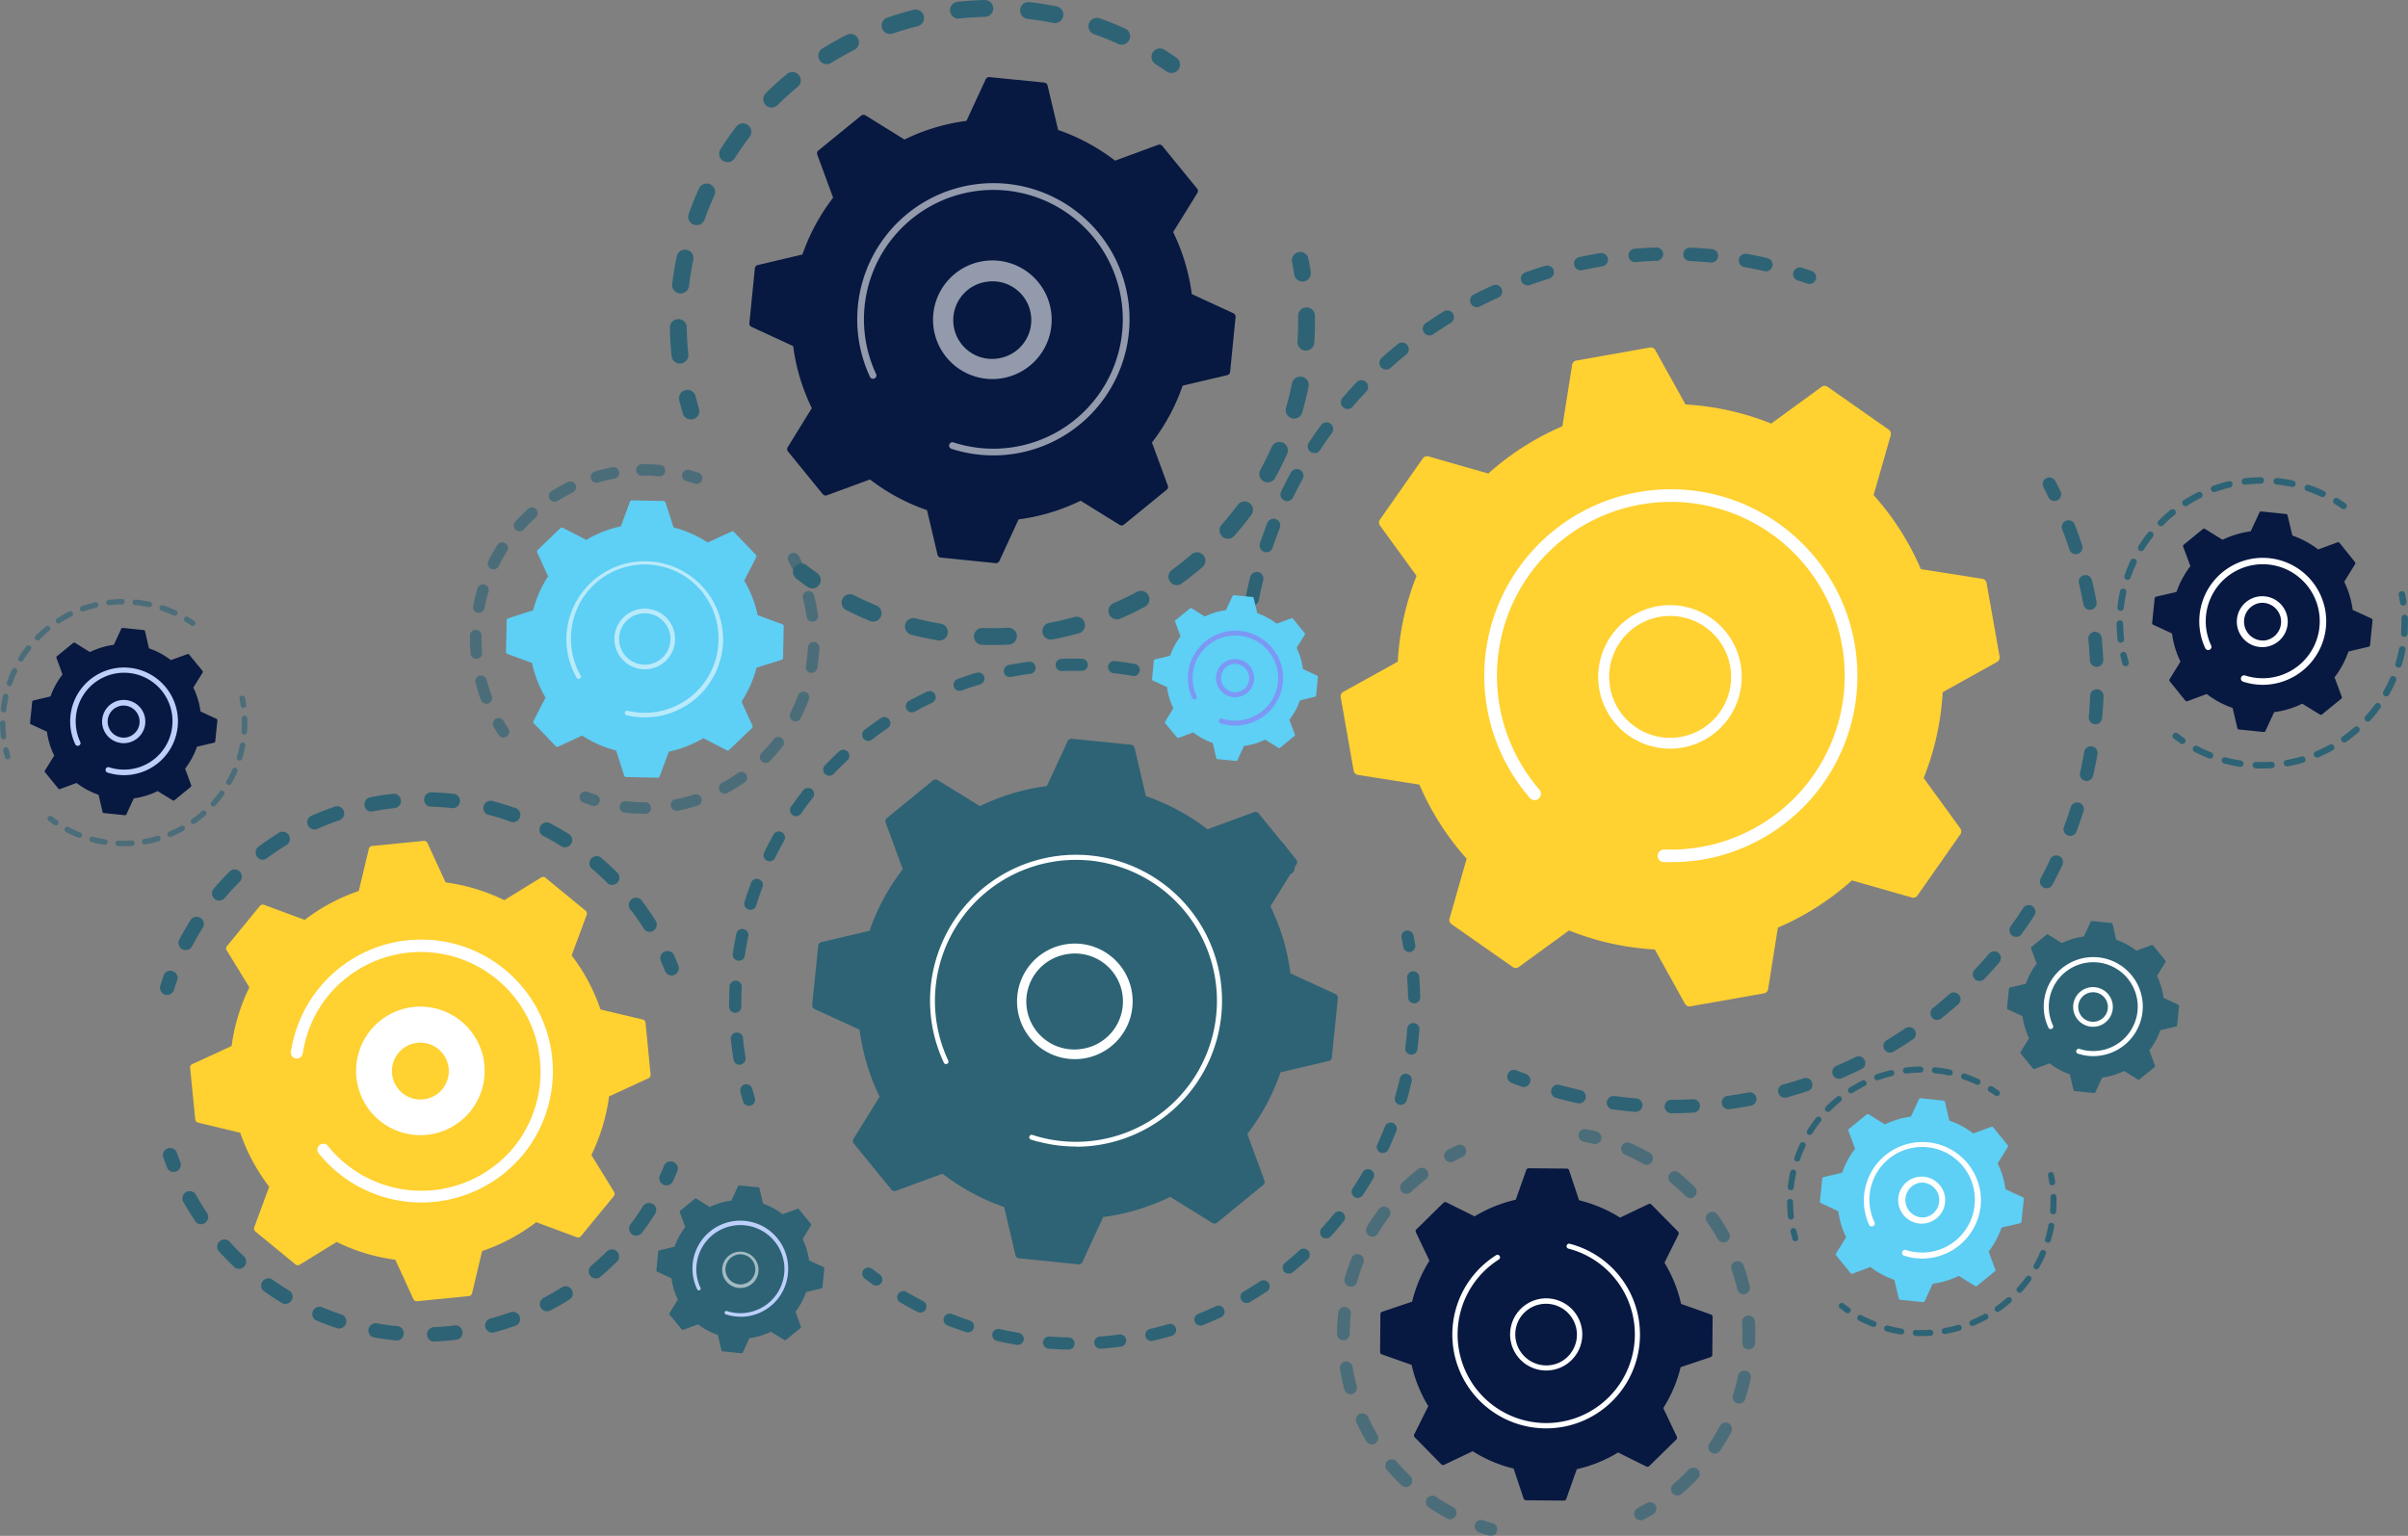 <svg id="be0e5e27-bc4c-4249-8e36-6408ac043aaa" data-name="b970bff0-31a7-4301-8e14-418edc429bcb" xmlns="http://www.w3.org/2000/svg" viewBox="0 0 1324.45 844.93"><rect x="0" y="0" width="1324.45" height="844.93" fill="#808080" stroke="none"/><g id="af879fd4-6bff-4872-8c98-00a9dfad2a3a" data-name="ae6f552e-714f-4c00-9d52-416514531c76"><path d="M839.48,643.67,833.7,660a76,76,0,0,0-22.64,9.16l-15.51-7.71a1.43,1.43,0,0,0-1.63.26l-14.86,14.58a1.44,1.44,0,0,0-.29,1.63l7.46,15.64a75.47,75.47,0,0,0-9.54,22.53l-16.44,5.51a1.44,1.44,0,0,0-1,1.34l-.17,20.79a1.4,1.4,0,0,0,1,1.36l16.34,5.79a75.36,75.36,0,0,0,9.17,22.68l-7.72,15.51a1.43,1.43,0,0,0,.26,1.64l14.58,14.82a1.4,1.4,0,0,0,1.63.29L810,798.36a75.21,75.21,0,0,0,22.53,9.54L838,824.34a1.42,1.42,0,0,0,1.34,1l20.8.17a1.37,1.37,0,0,0,1.35-.94l5.79-16.35A74.85,74.85,0,0,0,890,799.05l15.52,7.72a1.4,1.4,0,0,0,1.63-.26L922,791.93a1.43,1.43,0,0,0,.28-1.63l-7.45-15.65a75,75,0,0,0,9.55-22.53l16.43-5.51a1.42,1.42,0,0,0,1-1.34l.18-20.8a1.44,1.44,0,0,0-1-1.35l-16.34-5.79a75.36,75.36,0,0,0-9.17-22.68l7.72-15.52a1.43,1.43,0,0,0-.26-1.63l-14.59-14.82a1.42,1.42,0,0,0-1.62-.29l-15.68,7.46a76,76,0,0,0-22.53-9.55l-5.47-16.43a1.42,1.42,0,0,0-1.34-1l-20.79-.18A1.46,1.46,0,0,0,839.48,643.67Z" style="fill:#071841"/><path d="M842.31,716a19.85,19.85,0,1,1-8.82,7.78h0A19.81,19.81,0,0,1,842.31,716Zm15.19,33.66a17,17,0,1,0-21.59-24.41h0a17.07,17.07,0,0,0,21.59,24.41Z" style="fill:#fff"/><g style="opacity:0.64"><path d="M870.31,621.43a3.64,3.64,0,0,1,2.11-.25c1.91.37,3.83.79,5.7,1.26a3.53,3.53,0,0,1-1.7,6.86h0c-1.76-.43-3.56-.83-5.34-1.18a3.53,3.53,0,0,1-.77-6.69Z" style="fill:#2d6375"/><path d="M893.7,628.74a3.58,3.58,0,0,1,2.87,0,116.72,116.72,0,0,1,10.72,5.39,3.54,3.54,0,0,1-3.3,6.27.82.82,0,0,1-.2-.12,109.09,109.09,0,0,0-10-5.08,3.53,3.53,0,0,1,0-6.46Zm26,15.89a3.54,3.54,0,0,1,3.69.49,117.18,117.18,0,0,1,8.89,8.07,3.54,3.54,0,0,1-5,5,106.66,106.66,0,0,0-8.33-7.57,3.53,3.53,0,0,1-.55-5l0,0h0a3.68,3.68,0,0,1,1.22-1ZM940.39,667a3.55,3.55,0,0,1,4.34,1.2,114.08,114.08,0,0,1,6.36,10.19,3.54,3.54,0,0,1-6.19,3.42,111,111,0,0,0-6-9.56,3.53,3.53,0,0,1,.86-4.91h0A4.77,4.77,0,0,1,940.39,667Zm13.86,27.16.29-.11a3.53,3.53,0,0,1,4.52,2.11h0a115,115,0,0,1,3.36,11.52,3.53,3.53,0,0,1-6.88,1.62h0q-1.31-5.47-3.15-10.81a3.55,3.55,0,0,1,1.88-4.44Zm6,29.84a3.7,3.7,0,0,1,1.22-.3,3.54,3.54,0,0,1,3.76,3.3,114.38,114.38,0,0,1,.13,12,3.53,3.53,0,1,1-7.06-.29,108.46,108.46,0,0,0-.13-11.26,3.54,3.54,0,0,1,2.13-3.5Zm-2.19,30.31a3.48,3.48,0,0,1,2.18-.23,3.54,3.54,0,0,1,2.72,4.2,115.7,115.7,0,0,1-3.13,11.58,3.54,3.54,0,0,1-6.72-2.2A110.3,110.3,0,0,0,956,756.79a3.56,3.56,0,0,1,2.07-2.53Zm-10.42,28.6a3.54,3.54,0,0,1,4.58,4.88c-1.09,2.06-2.26,4.13-3.48,6.14-.86,1.4-1.75,2.8-2.66,4.16a3.53,3.53,0,1,1-5.88-3.92c.85-1.28,1.69-2.6,2.49-3.91,1.15-1.9,2.26-3.84,3.28-5.77a3.58,3.58,0,0,1,1.72-1.63Zm-17.72,24.76a3.54,3.54,0,0,1,4,5.66,113.22,113.22,0,0,1-8.7,8.27,3.54,3.54,0,1,1-5.09-4.92l.22-.21.27-.24a106.75,106.75,0,0,0,8.16-7.76,3.6,3.6,0,0,1,1.19-.85Z" style="fill:#2d6375"/><path d="M906.11,826.67a3.54,3.54,0,0,1,3.25,6.27c-1.65,1-3.36,1.94-5.08,2.85a3.54,3.54,0,0,1-3.84-5.95l.24-.14a2.69,2.69,0,0,1,.29-.16c1.62-.85,3.23-1.76,4.78-2.68Z" style="fill:#2d6375"/></g><g style="opacity:0.64"><path d="M813.19,836.47a3.62,3.62,0,0,1,2.59-.12c1.71.59,3.46,1.14,5.22,1.64a3.53,3.53,0,0,1-1.93,6.8h0c-1.88-.54-3.75-1.12-5.57-1.74a3.54,3.54,0,0,1-.31-6.58Z" style="fill:#2d6375"/><path d="M780.77,642.68a3.54,3.54,0,0,1,4.6,2v0a3.51,3.51,0,0,1-1,4c-2.92,2.27-5.73,4.68-8.4,7.22a3.54,3.54,0,0,1-4.88-5.12,115.66,115.66,0,0,1,9-7.7A5.64,5.64,0,0,1,780.77,642.68Zm-21,21.37a3.53,3.53,0,0,1,4.28,5.34c-2.06,2.76-4,5.67-5.83,8.63l-.35.57a3.53,3.53,0,1,1-6.06-3.63l.37-.61c1.92-3.16,4-6.25,6.21-9.19A3.56,3.56,0,0,1,759.77,664.05Zm-14.59,26.17a3.53,3.53,0,0,1,4.74,4.52,107.55,107.55,0,0,0-3.51,10.49,3.53,3.53,0,1,1-6.81-1.89h0a113,113,0,0,1,3.74-11.19,3.47,3.47,0,0,1,1.87-1.93Zm-7.12,29.09a3.63,3.63,0,0,1,1.81-.29A3.54,3.54,0,0,1,743,722.9a107.51,107.51,0,0,0-.57,11.06,3.54,3.54,0,0,1-7.07,0,113.53,113.53,0,0,1,.68-11.8,3.55,3.55,0,0,1,2.1-2.86Zm.94,29.94a4.29,4.29,0,0,1,.86-.27,3.55,3.55,0,0,1,4.07,2.9h0a107.58,107.58,0,0,0,2.39,10.82,3.54,3.54,0,0,1-6.82,1.87A116,116,0,0,1,737,753.05a3.54,3.54,0,0,1,2.07-3.81Zm8.85,28.62a3.54,3.54,0,0,1,4.65,1.74c1.55,3.33,3.29,6.63,5.17,9.8A3.53,3.53,0,0,1,751.6,793a110.53,110.53,0,0,1-5.51-10.44,3.55,3.55,0,0,1,1.72-4.7Zm16.21,25.23a3.54,3.54,0,0,1,4.14.94,107.38,107.38,0,0,0,7.61,8.06,3.54,3.54,0,0,1-4.89,5.11,113.31,113.31,0,0,1-8.1-8.59,3.54,3.54,0,0,1,.38-5h0a3.35,3.35,0,0,1,.87-.52Zm22.31,20a3.55,3.55,0,0,1,3.44.3c1.49,1,3,2,4.58,2.94s3.24,1.92,4.9,2.81a3.53,3.53,0,1,1-3.36,6.22c-1.76-1-3.52-2-5.22-3s-3.29-2.06-4.87-3.13a3.55,3.55,0,0,1-.91-4.94,3.6,3.6,0,0,1,1.44-1.21Z" style="fill:#2d6375"/><path d="M801.51,630a3.55,3.55,0,0,1,3,6.43h0c-1.64.77-3.29,1.59-4.89,2.45a3.54,3.54,0,0,1-3.61-6.09l.28-.15c1.71-.91,3.47-1.79,5.21-2.61Z" style="fill:#2d6375"/></g><path d="M823.06,690.4a1.43,1.43,0,0,1,1.77.54l.1.17a1.41,1.41,0,0,1-.54,1.78,49.63,49.63,0,0,0-8.13,6.46h0a48.84,48.84,0,0,0-4.44,64.52,48.06,48.06,0,0,0,3.87,4.44,48.76,48.76,0,1,0,47-81.4,1.38,1.38,0,0,1-1-1.68h0a1.41,1.41,0,0,1,1.71-1h0a51.61,51.61,0,1,1-49.17,13.15h0a52.13,52.13,0,0,1,7.86-6.35l.25-.17.49-.31Z" style="fill:#fff"/><path d="M708.39,481.16a3.67,3.67,0,0,1-3.32-2.07c-1.71-3.51-3.36-7.1-4.9-10.68a3.69,3.69,0,0,1,6.71-3.06,1,1,0,0,1,.07.15c1.49,3.47,3.08,7,4.75,10.35a3.69,3.69,0,0,1-1.69,4.93A3.39,3.39,0,0,1,708.39,481.16ZM685,393.65a3.69,3.69,0,0,1-3.68-3.44c-.27-3.89-.44-7.84-.51-11.74a3.69,3.69,0,1,1,7.34-.72,1.64,1.64,0,0,1,0,.23v.35c.07,3.78.24,7.6.5,11.38a3.68,3.68,0,0,1-3.41,3.93H685Zm-.1-30.36h-.23a3.67,3.67,0,0,1-3.45-3.88h0c.24-3.89.58-7.84,1-11.73a3.68,3.68,0,1,1,7.32.82h0c-.42,3.77-.75,7.6-1,11.37a3.69,3.69,0,0,1-3.64,3.44Zm3.85-30.14a2.81,2.81,0,0,1-.71-.07,3.67,3.67,0,0,1-2.92-4.28v0h0c.75-3.84,1.6-7.7,2.54-11.5a3.69,3.69,0,0,1,7.16,1.77c-.91,3.68-1.74,7.42-2.46,11.14a3.69,3.69,0,0,1-3.59,3Zm7.74-29.37a3.34,3.34,0,0,1-1.17-.19,3.68,3.68,0,0,1-2.34-4.65h0c1.23-3.69,2.58-7.42,4-11.06a3.7,3.7,0,1,1,7,2.41.7.7,0,0,1-.11.27c-1.38,3.53-2.68,7.14-3.88,10.72a3.69,3.69,0,0,1-3.49,2.52Zm11.46-28.12a3.67,3.67,0,0,1-3.31-5.3c1.7-3.51,3.51-7,5.39-10.45a3.69,3.69,0,0,1,6.47,3.55c-1.82,3.31-3.58,6.72-5.23,10.12a3.66,3.66,0,0,1-3.32,2.08Zm15-26.4a3.69,3.69,0,0,1-3.08-5.71c2.14-3.26,4.39-6.51,6.69-9.67a3.7,3.7,0,0,1,6,4.34h0c-2.23,3.06-4.41,6.22-6.48,9.37a3.68,3.68,0,0,1-3.14,1.67ZM741.19,225a3.69,3.69,0,0,1-2.8-6.09c2.54-3,5.19-5.89,7.87-8.72a3.69,3.69,0,0,1,5.35,5.07c-2.6,2.75-5.16,5.59-7.62,8.46a3.64,3.64,0,0,1-2.8,1.29Zm21.22-21.7a3.69,3.69,0,0,1-2.47-6.43c2.9-2.6,5.9-5.16,8.93-7.63a3.69,3.69,0,0,1,4.65,5.73c-2.93,2.38-5.84,4.87-8.65,7.39a3.62,3.62,0,0,1-2.46,1Zm23.84-18.77a3.68,3.68,0,0,1-2.09-6.72c3.21-2.21,6.51-4.36,9.83-6.41a3.69,3.69,0,0,1,4.06,6.17l-.19.11c-3.21,2-6.42,4.07-9.52,6.21a3.71,3.71,0,0,1-2.09.65ZM812.31,169a3.69,3.69,0,0,1-1.67-7c3.47-1.77,7-3.48,10.6-5.07a3.69,3.69,0,0,1,3,6.73c-3.45,1.54-6.9,3.2-10.27,4.92a3.68,3.68,0,0,1-1.66.39Zm27.88-12a3.69,3.69,0,0,1-1.23-7.16c3.68-1.31,7.44-2.54,11.17-3.66a3.69,3.69,0,0,1,2.12,7.06c-3.62,1.09-7.26,2.28-10.82,3.55a3.73,3.73,0,0,1-1.24.18Zm131.11-7.74a3.84,3.84,0,0,1-.83-.09c-3.7-.85-7.45-1.61-11.17-2.27a3.69,3.69,0,0,1,1.3-7.26c3.83.68,7.71,1.47,11.52,2.34a3.69,3.69,0,0,1-.82,7.28Zm-101.91-.56a3.69,3.69,0,0,1-.78-7.29l1.45-.27c3.32-.7,6.72-1.33,10.08-1.89a3.68,3.68,0,0,1,1.2,7.27h0c-3.26.54-6.55,1.16-9.78,1.84l-1.41.3a3.46,3.46,0,0,1-.78.09Zm71.93-4.29H941c-3.76-.35-7.59-.62-11.36-.79a3.69,3.69,0,0,1-.23-7.38h.56c3.9.17,7.84.45,11.73.82a3.69,3.69,0,0,1-.35,7.36Zm-41.91-.21a3.69,3.69,0,0,1-.3-7.37c3.88-.32,7.83-.56,11.73-.7a3.69,3.69,0,0,1,.54,7.36,1.31,1.31,0,0,1-.28,0c-3.78.13-7.61.36-11.37.68Z" style="fill:#2d6375"/><path d="M995.16,156.16A3.48,3.48,0,0,1,994,156c-1.83-.62-3.67-1.22-5.51-1.82a3.69,3.69,0,0,1,2.22-7c1.91.61,3.8,1.23,5.69,1.88a3.69,3.69,0,0,1-1.2,7.18Z" style="fill:#2d6375"/><path d="M1130,275.59a3.66,3.66,0,0,1-3.33-2.08q-1.26-2.61-2.59-5.19a3.69,3.69,0,0,1,6.25-3.93l.13.23a3.24,3.24,0,0,1,.17.32q1.38,2.65,2.68,5.36a3.69,3.69,0,0,1-1.67,4.92,3.58,3.58,0,0,1-1.64.37Z" style="fill:#2d6375"/><path d="M919.27,612.43a3.69,3.69,0,0,1,0-7.38c3.92,0,7.91-.12,11.84-.33a3.69,3.69,0,0,1,.4,7.37c-4.06.21-8.17.33-12.23.34Zm-19.54-.78h-.31c-4-.33-8.13-.77-12.15-1.31a3.69,3.69,0,1,1,.62-7.35l.21,0h.17c3.9.52,7.86,1,11.78,1.27a3.69,3.69,0,0,1-.3,7.36Zm51-1.42a3.69,3.69,0,0,1-.5-7.35c3.89-.53,7.83-1.18,11.69-1.91a3.69,3.69,0,0,1,1.38,7.24c-4,.76-8,1.43-12.06,2a1.85,1.85,0,0,1-.47,0ZM868.51,607a3.57,3.57,0,0,1-.8-.09c-4-.87-8-1.86-11.87-2.94a3.69,3.69,0,1,1,2-7.11h0c3.8,1,7.67,2,11.5,2.85a3.69,3.69,0,0,1-.79,7.29Zm113.17-3.11a3.69,3.69,0,0,1-1-7.24c3.8-1,7.61-2.21,11.33-3.45a3.72,3.72,0,0,1,2.51,7h-.18c-3.84,1.28-7.78,2.48-11.69,3.56a3.72,3.72,0,0,1-1,.08Zm29.8-10.43a3.69,3.69,0,0,1-1.45-7.08c3.61-1.55,7.23-3.21,10.76-4.94a3.69,3.69,0,0,1,3.25,6.62c-3.65,1.79-7.38,3.5-11.11,5.1a3.58,3.58,0,0,1-1.45.25Zm28.11-14.36a3.69,3.69,0,0,1-1.9-6.85c3.37-2,6.73-4.16,10-6.34a3.69,3.69,0,1,1,4.79,5.62h0a4.16,4.16,0,0,1-.71.47c-3.35,2.25-6.82,4.46-10.3,6.54a3.57,3.57,0,0,1-1.88.51Zm25.89-18a3.69,3.69,0,0,1-2.3-6.57c3-2.45,6.09-5,9-7.63a3.69,3.69,0,1,1,4.91,5.51c-3,2.7-6.18,5.35-9.33,7.88a3.6,3.6,0,0,1-2.28.71Zm23.29-21.42a3.69,3.69,0,0,1-2.67-6.23c2.7-2.85,5.37-5.8,7.93-8.79a3.69,3.69,0,0,1,5.76,4.61,1.46,1.46,0,0,1-.16.19c-2.64,3.09-5.4,6.14-8.19,9.07a3.65,3.65,0,0,1-2.67,1.15Zm20.17-24.28a3.69,3.69,0,0,1-3-5.85c2.31-3.18,4.56-6.47,6.7-9.77a3.69,3.69,0,0,1,6.4,3.68l-.21.32c-2.21,3.41-4.54,6.8-6.91,10.08a3.65,3.65,0,0,1-3,1.54Zm16.75-26.76a3.52,3.52,0,0,1-1.74-.44,3.66,3.66,0,0,1-1.55-4.94l0-.06h0c1.86-3.47,3.65-7,5.33-10.59a3.69,3.69,0,0,1,6.67,3.15c-1.73,3.67-3.58,7.35-5.5,10.92a3.67,3.67,0,0,1-3.3,2Zm13-28.77a3.67,3.67,0,0,1-3.71-3.63,3.78,3.78,0,0,1,.25-1.37c1.38-3.67,2.68-7.44,3.87-11.2a3.69,3.69,0,0,1,7,2.22c-1.23,3.88-2.57,7.77-4,11.57a3.68,3.68,0,0,1-3.43,2.41Zm9-30.25a3.75,3.75,0,0,1-.82-.09,3.68,3.68,0,0,1-2.81-4.37h0c.87-3.84,1.65-7.75,2.32-11.63a3.69,3.69,0,0,1,7.27,1.26q-1,6-2.4,12a3.69,3.69,0,0,1-3.51,2.88Zm4.87-31.21h-.32a3.69,3.69,0,0,1-3.35-4c.34-3.91.58-7.89.72-11.82a3.69,3.69,0,0,1,7.37.26c-.14,4.06-.39,8.16-.75,12.2a3.67,3.67,0,0,1-3.64,3.36Zm.61-31.56a3.67,3.67,0,0,1-3.68-3.51c-.19-3.92-.49-7.89-.88-11.82a3.69,3.69,0,0,1,7.34-.73c.4,4,.71,8.15.9,12.19a3.68,3.68,0,0,1-3.49,3.86h-.19Zm-3.65-31.37a3.69,3.69,0,0,1-3.62-3c-.35-1.87-.71-3.74-1.11-5.61s-.86-4-1.33-6a3.68,3.68,0,0,1,7.17-1.7q.73,3.06,1.38,6.17.62,2.91,1.14,5.79a3.7,3.7,0,0,1-3,4.29h0a3.05,3.05,0,0,1-.6.06Zm-7.77-30.6a3.67,3.67,0,0,1-3.5-2.55c-1.22-3.74-2.56-7.49-4-11.16a3.69,3.69,0,0,1,6.89-2.64c1.45,3.78,2.83,7.66,4.09,11.52a3.7,3.7,0,0,1-2.36,4.65,3.43,3.43,0,0,1-1.1.18Z" style="fill:#2d6375"/><path d="M838.06,598a3.25,3.25,0,0,1-1.27-.23c-1.88-.69-3.74-1.4-5.6-2.14a3.69,3.69,0,0,1,2.73-6.85c1.79.71,3.6,1.41,5.42,2.07a3.69,3.69,0,0,1-1.28,7.15Z" style="fill:#2d6375"/><path d="M832.06,532a2.76,2.76,0,0,0,3.26,0L863,511.87a148.86,148.86,0,0,0,47.19,10.47l16.58,29.87a2.8,2.8,0,0,0,3,1.4l40.45-7.14a2.79,2.79,0,0,0,2.29-2.33l5.36-33.81a148.91,148.91,0,0,0,40.75-26l32.94,9.42a2.78,2.78,0,0,0,3.07-1.1L1078.22,459a2.79,2.79,0,0,0,0-3.26L1058.06,428a149,149,0,0,0,10.46-47.19l29.89-16.65a2.82,2.82,0,0,0,1.41-3l-7.15-40.45a2.83,2.83,0,0,0-2.33-2.29l-33.81-5.31a148.91,148.91,0,0,0-26-40.75l9.42-32.94a2.79,2.79,0,0,0-1.1-3.07l-33.66-23.56a2.79,2.79,0,0,0-3.26,0L974.21,233a149.53,149.53,0,0,0-47.15-10.49l-16.62-29.92a2.82,2.82,0,0,0-3-1.41L867,198.35a2.79,2.79,0,0,0-2.29,2.33l-5.36,33.81a149.15,149.15,0,0,0-40.75,26l-32.94-9.42a2.81,2.81,0,0,0-3.07,1.1L759,285.83a2.79,2.79,0,0,0,0,3.26l20.13,27.72A149.08,149.08,0,0,0,768.81,364l-30,16.61a2.81,2.81,0,0,0-1.4,2.95L744.55,424a2.78,2.78,0,0,0,2.33,2.29l33.81,5.36a148.76,148.76,0,0,0,26,40.75l-9.42,32.94a2.79,2.79,0,0,0,1.1,3.07Z" style="fill:#ffd131"/><path d="M918.62,411.86a39.48,39.48,0,1,1,16.14-3.49A39.49,39.49,0,0,1,918.62,411.86Zm-.06-73a33.52,33.52,0,1,0,30.63,19.79A33.52,33.52,0,0,0,918.56,338.86Z" style="fill:#fff"/><path d="M918.91,472.28h-3.76a1.48,1.48,0,0,1-1.42-1.48v-.05a1.5,1.5,0,0,1,1.53-1.42A97.4,97.4,0,0,0,936,467.89h0a97.64,97.64,0,1,0-90.8-32.21,1.52,1.52,0,0,1-1.1,2.5,1.49,1.49,0,0,1-1.13-.5h0a100.62,100.62,0,1,1,93.55,33.18h0A100.9,100.9,0,0,1,918.91,472.28Z" style="fill:#fff;stroke:#fff;stroke-miterlimit:10;stroke-width:4px"/><path d="M411.91,608.34a3.35,3.35,0,0,1-3.22-2.41c-.51-1.74-1-3.5-1.46-5.26a3.37,3.37,0,0,1,6.54-1.67h0q.68,2.55,1.41,5.07a3.35,3.35,0,0,1-2.27,4.16h0A3.08,3.08,0,0,1,411.91,608.34Z" style="fill:#2d6375"/><path d="M406.77,585.77a3.36,3.36,0,0,1-3.31-2.82c-.59-3.66-1.08-7.38-1.46-11.06a3.36,3.36,0,1,1,6.65-1v.27c.36,3.55.83,7.14,1.4,10.66a3.34,3.34,0,0,1-2.76,3.85h0A2.28,2.28,0,0,1,406.77,585.77Zm-2.39-28.61a3.35,3.35,0,0,1-3.35-3.33v-1.21c0-3.28.08-6.62.25-9.93a3.35,3.35,0,1,1,6.7.34h0c-.16,3.2-.25,6.42-.25,9.59v1.17a3.35,3.35,0,0,1-3.33,3.37h0Zm2-28.65a2,2,0,0,1-.49,0,3.33,3.33,0,0,1-2.83-3.78h0c.54-3.67,1.19-7.36,1.94-11a3.35,3.35,0,1,1,6.57,1.36c-.72,3.49-1.35,7-1.87,10.59a3.34,3.34,0,0,1-3.3,2.85Zm6.34-28a3.34,3.34,0,0,1-3.36-3.34,3.48,3.48,0,0,1,.15-1c1.09-3.53,2.3-7.08,3.6-10.55A3.36,3.36,0,0,1,419.4,488c-1.26,3.35-2.43,6.78-3.48,10.18a3.34,3.34,0,0,1-3.15,2.36Zm10.57-26.71a3.35,3.35,0,0,1-3.35-3.35,3.61,3.61,0,0,1,.35-1.48c1.63-3.32,3.38-6.65,5.2-9.88a3.35,3.35,0,0,1,5.84,3.3c-1.76,3.12-3.44,6.32-5,9.53a3.35,3.35,0,0,1-3,1.87ZM437.9,449a3.23,3.23,0,0,1-1.92-.61,3.35,3.35,0,0,1-.84-4.66h0c2.12-3,4.36-6.05,6.65-9a3.35,3.35,0,0,1,5.26,4.15c-2.2,2.8-4.36,5.71-6.41,8.64A3.29,3.29,0,0,1,437.9,449Zm18.21-22.23a3.36,3.36,0,0,1-2.43-5.67c2.56-2.68,5.23-5.32,7.94-7.84a3.36,3.36,0,0,1,4.57,4.92c-2.61,2.43-5.19,5-7.66,7.55a3.33,3.33,0,0,1-2.42,1Zm21.38-19.19a3.35,3.35,0,0,1-3.3-3.4,3.32,3.32,0,0,1,1.3-2.6c2.94-2.25,6-4.45,9-6.53a3.35,3.35,0,0,1,3.77,5.55c-3,2-5.88,4.13-8.72,6.3a3.16,3.16,0,0,1-2.05.65Zm24.06-15.69a3.36,3.36,0,0,1-1.61-6.3c3.24-1.77,6.58-3.47,9.92-5.06a3.35,3.35,0,1,1,2.87,6.06h0c-3.22,1.53-6.44,3.17-9.57,4.89a3.11,3.11,0,0,1-1.61.38Zm176.22-1.64a3.16,3.16,0,0,1-1.56-.38c-3.16-1.65-6.41-3.24-9.67-4.71a3.35,3.35,0,0,1,2.76-6.11c3.38,1.52,6.75,3.16,10,4.88a3.35,3.35,0,0,1-1.56,6.32Zm-150-10.18a3.36,3.36,0,0,1-1.15-6.51c3.48-1.25,7-2.42,10.58-3.47a3.35,3.35,0,1,1,1.9,6.43h0c-3.41,1-6.84,2.14-10.19,3.35a3,3,0,0,1-1.14.17ZM651.36,379a3.31,3.31,0,0,1-1.08-.18c-3.38-1.15-6.84-2.21-10.28-3.16a3.36,3.36,0,0,1,1.78-6.47c3.57,1,7.15,2.08,10.66,3.28a3.35,3.35,0,0,1-1.08,6.53Zm-95.93-6.51a3.36,3.36,0,0,1-.64-6.65c3.64-.71,7.34-1.31,11-1.8a3.35,3.35,0,0,1,.89,6.65c-3.53.47-7.1,1-10.61,1.74a2.69,2.69,0,0,1-.69.06Zm68.1-.6a2.88,2.88,0,0,1-.59-.05c-3.51-.62-7.09-1.13-10.64-1.54a3.36,3.36,0,0,1,.76-6.67c3.68.43,7.39,1,11,1.6a3.35,3.35,0,0,1-.57,6.66ZM584,369.16a3.35,3.35,0,1,1-.12-6.7c3.68-.14,7.42-.17,11.15-.09a3.35,3.35,0,0,1-.14,6.7c-3.6-.07-7.2,0-10.76.09Z" style="fill:#2d6375"/><path d="M697.62,402.33a3.35,3.35,0,0,1-1.91-.6q-2.16-1.5-4.36-2.94a3.37,3.37,0,0,1,3.71-5.63h0c1.53,1,3,2,4.53,3a3.36,3.36,0,0,1-1.92,6.11Z" style="fill:#2d6375"/><path d="M775.15,523.77a3.35,3.35,0,0,1-3.31-2.79c-.29-1.73-.62-3.46-1-5.17a3.36,3.36,0,0,1,6.58-1.34q.54,2.67,1,5.37a3.36,3.36,0,0,1-2.74,3.88A3.17,3.17,0,0,1,775.15,523.77Z" style="fill:#2d6375"/><path d="M587.85,742.46h-.08c-3.25-.06-6.53-.21-9.77-.43l-1.19-.09a3.35,3.35,0,1,1,.5-6.69h0l1.15.09c3.13.21,6.3.35,9.43.41a3.36,3.36,0,0,1-.06,6.71Zm17.5-.5a3.35,3.35,0,0,1-.25-6.7h0c3.51-.26,7-.63,10.53-1.09a3.35,3.35,0,0,1,.89,6.65c-3.61.48-7.28.86-10.91,1.13Zm-45.65-2.13a2.72,2.72,0,0,1-.57,0c-3.6-.61-7.22-1.33-10.76-2.15a3.35,3.35,0,1,1,1.5-6.53c3.42.78,6.91,1.48,10.39,2.07a3.35,3.35,0,0,1-.56,6.66Zm73.6-2.12a3.35,3.35,0,0,1-.76-6.62c3.43-.79,6.87-1.7,10.24-2.69a3.36,3.36,0,0,1,1.89,6.44c-3.49,1-7.06,2-10.62,2.78a3.2,3.2,0,0,1-.75.09ZM532.3,733a3.09,3.09,0,0,1-1-.17c-3.46-1.15-6.93-2.41-10.32-3.75a3.36,3.36,0,0,1,2.48-6.24c3.27,1.3,6.61,2.52,10,3.62A3.36,3.36,0,0,1,532.4,733Zm128-3.74a3.35,3.35,0,0,1-1.24-6.47c3.25-1.3,6.52-2.72,9.7-4.2a3.35,3.35,0,0,1,2.84,6.07h0c-3.3,1.54-6.68,3-10,4.36a3.37,3.37,0,0,1-1.33.24Zm-154.1-7.17a3.22,3.22,0,0,1-1.52-.37c-3.25-1.66-6.49-3.44-9.63-5.28a3.36,3.36,0,0,1,3.4-5.79c3,1.78,6.15,3.49,9.28,5.09a3.36,3.36,0,0,1-1.53,6.35Zm179.47-5.27a3.36,3.36,0,0,1-1.7-6.25c3-1.78,6-3.67,9-5.62a3.36,3.36,0,0,1,4,5.4h0a1.27,1.27,0,0,1-.27.18c-3,2-6.15,4-9.29,5.83a3.24,3.24,0,0,1-1.77.46Zm23.22-16.12a3.36,3.36,0,0,1-2.12-6c2.73-2.21,5.43-4.54,8-6.91a3.37,3.37,0,0,1,4.52,5h0c-2.68,2.45-5.48,4.86-8.31,7.16a3.29,3.29,0,0,1-2.12.75Zm20.53-19.43a3.35,3.35,0,0,1-2.48-5.61c2.37-2.6,4.69-5.3,6.9-8a3.35,3.35,0,0,1,5.21,4.22h0c-2.29,2.84-4.69,5.64-7.14,8.33a3.3,3.3,0,0,1-2.52,1.06ZM746.77,659a3.35,3.35,0,0,1-2.79-5.21c1.94-2.92,3.83-6,5.6-9a3.36,3.36,0,0,1,5.8,3.39c-1.85,3.15-3.8,6.28-5.82,9.32a3.34,3.34,0,0,1-2.79,1.5Zm13.82-24.67a3.12,3.12,0,0,1-1.41-.31,3.37,3.37,0,0,1-1.64-4.46c1.48-3.18,2.89-6.46,4.18-9.74a3.36,3.36,0,0,1,6.37,2.15h0a3.05,3.05,0,0,1-.13.32c-1.34,3.39-2.8,6.79-4.33,10.1a3.35,3.35,0,0,1-3,1.91Zm9.9-26.49a3.26,3.26,0,0,1-.93-.13,3.36,3.36,0,0,1-2.29-4.16c1-3.37,1.87-6.82,2.65-10.25a3.35,3.35,0,1,1,6.54,1.49c-.81,3.55-1.73,7.12-2.75,10.62a3.35,3.35,0,0,1-3.21,2.4Zm5.78-27.67h-.44a3.32,3.32,0,0,1-2.89-3.71v0h0c.45-3.48.81-7,1.07-10.53a3.35,3.35,0,0,1,6.69.49h0c-.27,3.63-.64,7.3-1.11,10.91a3.35,3.35,0,0,1-3.31,2.86Zm1.56-28.23a3.35,3.35,0,0,1-3.36-3.29c-.06-3.51-.24-7.07-.51-10.57a3.36,3.36,0,0,1,6.66-.88,2.16,2.16,0,0,1,0,.36c.28,3.63.46,7.32.53,11a3.35,3.35,0,0,1-3.28,3.42h0Z" style="fill:#2d6375"/><path d="M482,707.27a3.27,3.27,0,0,1-2-.64c-1.47-1.06-2.93-2.15-4.38-3.25a3.36,3.36,0,0,1,4-5.41l.12.08c1.36,1.11,2.76,2.11,4.19,3.11a3.36,3.36,0,0,1,.76,4.68,3.31,3.31,0,0,1-2.76,1.39Z" style="fill:#2d6375"/><path d="M490.3,654.43a2.22,2.22,0,0,0,2.51.68l25.6-9.41A118.64,118.64,0,0,0,552.31,664l6.24,26.54a2.21,2.21,0,0,0,2,1.71l32.55,3.3a2.23,2.23,0,0,0,2.26-1.29l11.41-24.74a118.43,118.43,0,0,0,36.86-11.09l23.2,14.36a2.21,2.21,0,0,0,2.59-.17l25.35-20.69a2.24,2.24,0,0,0,.69-2.51l-9.41-25.6a118.72,118.72,0,0,0,18.25-33.89l26.53-6.25a2.23,2.23,0,0,0,1.72-2l3.3-32.55a2.27,2.27,0,0,0-1.29-2.26l-24.79-11.39a118.68,118.68,0,0,0-11-36.87l14.36-23.19a2.26,2.26,0,0,0-.17-2.6l-20.69-25.35a2.26,2.26,0,0,0-2.51-.68l-25.6,9.42a119.21,119.21,0,0,0-33.89-18.25l-6.21-26.55a2.25,2.25,0,0,0-2-1.71l-32.56-3.3a2.25,2.25,0,0,0-2.26,1.29l-11.43,24.74A119,119,0,0,0,539,443.47l-23.23-14.31a2.26,2.26,0,0,0-2.6.17l-25.35,20.72a2.25,2.25,0,0,0-.69,2.51l9.42,25.6a118.4,118.4,0,0,0-18.27,33.89l-26.53,6.24a2.27,2.27,0,0,0-1.72,2l-3.3,32.55A2.27,2.27,0,0,0,448,555.1l24.8,11.37a119,119,0,0,0,11,36.87l-14.35,23.19a2.23,2.23,0,0,0,.17,2.6Z" style="fill:#2d6375"/><path d="M591.19,582.67a31.79,31.79,0,1,1,4.7-.35A30.89,30.89,0,0,1,591.19,582.67Zm.09-58.12a27.74,27.74,0,0,0-3.86.29,26.37,26.37,0,0,0,6.88,52.29l.81-.12a26.37,26.37,0,0,0-3.83-52.46Z" style="fill:#fff"/><path d="M591.82,630.74q-4.08,0-8.15-.41a80,80,0,0,1-12-2.15h-.09l-.52-.14h-.14l-.25-.07h-.09l-.75-.2-.26-.08c-.54-.15-1.08-.32-1.61-.48l-.92-.29a1.35,1.35,0,0,1-.93-1.28,1.14,1.14,0,0,1,.07-.41,1.34,1.34,0,0,1,1.68-.87h0a77.55,77.55,0,1,0-46.3-40.88,1.25,1.25,0,0,1,.13.57,1.36,1.36,0,0,1-1.35,1.34,1.32,1.32,0,0,1-1.2-.77,80.3,80.3,0,1,1,72.77,46.22Z" style="fill:#fff"/><path d="M307.06,410.72l13.13-6.05a62.63,62.63,0,0,0,18.67,8.22l4.42,13.76a1.17,1.17,0,0,0,1.1.82l17.34.38a1.17,1.17,0,0,0,1.14-.78l5-13.55a62.89,62.89,0,0,0,19-7.41l12.86,6.61a1.15,1.15,0,0,0,1.36-.2l12.53-12a1.21,1.21,0,0,0,.25-1.36l-6-13.16a62.63,62.63,0,0,0,8.22-18.67L429.86,363a1.18,1.18,0,0,0,.83-1.1l.37-17.34a1.2,1.2,0,0,0-.77-1.14l-13.56-5a63.13,63.13,0,0,0-7.4-19l6.61-12.85a1.2,1.2,0,0,0-.2-1.37l-12-12.52a1.19,1.19,0,0,0-1.35-.26l-13.13,6a63.14,63.14,0,0,0-18.77-8.26l-4.43-13.72a1.22,1.22,0,0,0-1.11-.83l-17.34-.37a1.23,1.23,0,0,0-1.14.78l-5,13.55a62.89,62.89,0,0,0-19,7.41l-12.86-6.61a1.2,1.2,0,0,0-1.37.19l-12.52,12a1.18,1.18,0,0,0-.26,1.35l6,13.13a63.05,63.05,0,0,0-8.22,18.68l-13.74,4.44a1.19,1.19,0,0,0-.82,1.11l-.38,17.34a1.18,1.18,0,0,0,.78,1.14l13.55,5a63.41,63.41,0,0,0,7.41,19l-6.61,12.85a1.2,1.2,0,0,0,.2,1.37l12,12.52A1.19,1.19,0,0,0,307.06,410.72Z" style="fill:#5ecff5"/><path d="M354.63,368.21a16.69,16.69,0,1,1,3.76-.43A15.83,15.83,0,0,1,354.63,368.21Zm0-30.81a15.31,15.31,0,0,0-3.16.36,14.12,14.12,0,1,0,3.16-.36Z" style="fill:#fff;opacity:0.56;isolation:isolate"/><g style="opacity:0.64"><path d="M276.88,405.68a3.12,3.12,0,0,1-2.65-1.43c-1-1.46-1.88-3-2.76-4.47A3.17,3.17,0,0,1,277,396.6c.82,1.41,1.68,2.81,2.57,4.17a3.17,3.17,0,0,1-2.65,4.91Z" style="fill:#2d6375"/><path d="M267.53,387.16a3.17,3.17,0,0,1-3-2.07,93.36,93.36,0,0,1-3-9.54,3.17,3.17,0,1,1,6.14-1.58h0a92,92,0,0,0,2.79,8.91A3.17,3.17,0,0,1,268.6,387h0A3,3,0,0,1,267.53,387.16ZM262,362.46a3.18,3.18,0,0,1-3.16-2.91c-.23-2.68-.34-5.4-.34-8.1v-1.89a3.13,3.13,0,0,1,3.15-3.11h.08a3.18,3.18,0,0,1,3.11,3.23h0v1.76c0,2.52.11,5.06.32,7.57a3.17,3.17,0,0,1-2.89,3.43H262Zm1.34-25.3a3.18,3.18,0,0,1-3.13-3.72v0h0a94.9,94.9,0,0,1,2.4-9.71,3.17,3.17,0,0,1,6.07,1.84h0a90.75,90.75,0,0,0-2.24,9.06A3.16,3.16,0,0,1,263.34,337.16Zm8.12-24a3.17,3.17,0,0,1-3.17-3.17v0a3.07,3.07,0,0,1,.33-1.4,96.63,96.63,0,0,1,4.92-8.7,3.17,3.17,0,1,1,5.41,3.31l-.06.09a90.16,90.16,0,0,0-4.59,8.13,3.16,3.16,0,0,1-2.84,1.79Zm14.31-20.87a3.18,3.18,0,0,1-2.35-5.3,98.24,98.24,0,0,1,7.08-7.06,3.17,3.17,0,0,1,4.24,4.72h0a89.34,89.34,0,0,0-6.61,6.59,3.2,3.2,0,0,1-2.36,1.08ZM305.06,276a3.18,3.18,0,0,1-1.7-5.86q4.25-2.65,8.73-4.88a3.18,3.18,0,1,1,3.11,5.55h0a1.77,1.77,0,0,1-.31.15q-4.18,2.07-8.14,4.55A3.17,3.17,0,0,1,305.06,276Zm23-10.43a3.17,3.17,0,0,1-3.15-3.19v0a3.21,3.21,0,0,1,2.25-3c1.94-.57,3.92-1.09,5.91-1.55,1.26-.29,2.53-.55,3.8-.79a3.17,3.17,0,0,1,1.17,6.23c-1.18.23-2.37.47-3.55.75-1.86.42-3.72.91-5.53,1.45a2.72,2.72,0,0,1-.85.16ZM362.74,262h-.28a90.81,90.81,0,0,0-9.33-.33,3.14,3.14,0,0,1-3.23-3v-.07a3.18,3.18,0,0,1,3.11-3.23h0a98.18,98.18,0,0,1,10,.35,3.17,3.17,0,0,1-.27,6.33Z" style="fill:#2d6375"/><path d="M383.2,266.22a2.83,2.83,0,0,1-1-.16c-1.55-.5-3.14-1-4.71-1.38a3.17,3.17,0,0,1,1.63-6.13h0c1.68.44,3.37.94,5,1.47a3.18,3.18,0,0,1-1,6.2Z" style="fill:#2d6375"/></g><g style="opacity:0.64"><path d="M438.77,315a3.13,3.13,0,0,1-2.87-1.82c-.7-1.48-1.44-2.95-2.21-4.38a3.17,3.17,0,1,1,5.59-3c.82,1.53,1.62,3.1,2.36,4.68a3.17,3.17,0,0,1-1.5,4.22h0A3,3,0,0,1,438.77,315Z" style="fill:#2d6375"/><path d="M354.61,447.7a94,94,0,0,1-11-.64,3.17,3.17,0,1,1,.73-6.3h0a87.64,87.64,0,0,0,10.24.59h.13a3.18,3.18,0,0,1,.36,6.35ZM372.1,446a3.17,3.17,0,0,1-.6-6.29c1.08-.21,2.17-.44,3.25-.69,2.3-.53,4.6-1.15,6.83-1.85a3.2,3.2,0,1,1,2.22,6,1.7,1.7,0,0,1-.32.1c-2.39.75-4.85,1.41-7.31,2-1.16.26-2.32.51-3.47.73a2.29,2.29,0,0,1-.64,0Zm26.53-9.38a3.18,3.18,0,0,1-1.5-6,87.24,87.24,0,0,0,8.86-5.44,3.17,3.17,0,1,1,3.62,5.21h0a93,93,0,0,1-9.48,5.82,3.19,3.19,0,0,1-1.5.44Zm22.49-16.92a3.17,3.17,0,0,1-3.18-3.16h0a3.22,3.22,0,0,1,.91-2.23,90.49,90.49,0,0,0,6.81-7.83,3.17,3.17,0,0,1,5,3.88,95.57,95.57,0,0,1-7.3,8.39,3.13,3.13,0,0,1-2.24,1Zm16.4-22.86a2.9,2.9,0,0,1-1.44-.35,3.17,3.17,0,0,1-1.39-4.26,91.54,91.54,0,0,0,4.18-9.52,3.2,3.2,0,1,1,6,2.21h0a95.36,95.36,0,0,1-4.53,10.24,3.14,3.14,0,0,1-2.82,1.76Zm8.84-26.68a2.35,2.35,0,0,1-.53,0,3.15,3.15,0,0,1-2.6-3.62h0a87.9,87.9,0,0,0,1.13-10.37,3.17,3.17,0,1,1,6.34.32h0a97.81,97.81,0,0,1-1.21,11.07A3.18,3.18,0,0,1,446.36,370.16Zm.41-28.12a3.16,3.16,0,0,1-3.14-2.74c-.37-2.61-.85-5.24-1.44-7.83-.19-.79-.38-1.58-.58-2.37a3.17,3.17,0,0,1,6.14-1.58h0c.22.84.43,1.68.62,2.53.63,2.77,1.15,5.58,1.54,8.38a3.16,3.16,0,0,1-2.69,3.57h-.45Z" style="fill:#2d6375"/><path d="M326.84,443.43a3.06,3.06,0,0,1-1-.14q-2.49-.8-5-1.71a3.2,3.2,0,0,1,2.23-6h0c1.52.58,3.08,1.11,4.63,1.6a3.17,3.17,0,0,1-.95,6.2Z" style="fill:#2d6375"/></g><path d="M354.68,394.65h-.91a42.42,42.42,0,0,1-9.11-1.17,1.25,1.25,0,0,1-1-1.23,1.5,1.5,0,0,1,0-.3,1.29,1.29,0,0,1,1.53-.94,40.56,40.56,0,0,0,50-38.59v-.88a40.57,40.57,0,1,0-81.14-.87h0v.88a40.59,40.59,0,0,0,5.31,20.07,1.27,1.27,0,0,1-1.1,1.9h0a1.26,1.26,0,0,1-1.09-.64,43,43,0,0,1-5.65-21.33v-.94a43.12,43.12,0,0,1,86.22.93v.94a43.11,43.11,0,0,1-43.08,42.18Z" style="fill:#fff;opacity:0.56;isolation:isolate"/><path d="M375,731.35a.67.67,0,0,0,.8.22l8.17-3a37.65,37.65,0,0,0,10.85,5.82l2,8.48a.7.7,0,0,0,.62.54l10.38,1.06a.71.71,0,0,0,.73-.41l3.65-7.91a37.6,37.6,0,0,0,11.77-3.53l7.4,4.58a.71.71,0,0,0,.83,0l8.1-6.61a.73.73,0,0,0,.22-.8l-3-8.17a38,38,0,0,0,5.83-10.83l8.47-2a.68.68,0,0,0,.55-.62l1-10.4a.71.71,0,0,0-.41-.72L445,693.4a38.23,38.23,0,0,0-3.54-11.77l4.59-7.47a.74.74,0,0,0,0-.83l-6.61-8.09a.7.7,0,0,0-.8-.22l-8.17,3a37.63,37.63,0,0,0-10.78-5.86l-2-8.47a.74.74,0,0,0-.64-.53l-10.39-1a.72.72,0,0,0-.73.41l-3.65,7.9A38.12,38.12,0,0,0,390.44,664l-7.4-4.59a.72.72,0,0,0-.83.06l-8.1,6.6a.73.73,0,0,0-.22.8l3,8.18a37.73,37.73,0,0,0-5.83,10.79l-8.47,2a.71.71,0,0,0-.55.63l-1,10.39a.69.69,0,0,0,.41.72l7.9,3.65a37.72,37.72,0,0,0,3.5,11.74l-4.58,7.41a.71.71,0,0,0,0,.83Z" style="fill:#2d6375"/><path d="M407.17,708.57a10,10,0,1,1,1.51-.11h0A9.5,9.5,0,0,1,407.17,708.57Zm0-18.55a8.28,8.28,0,1,0,.27,16.56c.31,0,.62,0,.93-.07h0a8.29,8.29,0,0,0-1.2-16.49Z" style="fill:#fff;opacity:0.56;isolation:isolate"/><path d="M407.39,724.35a21.93,21.93,0,0,1-2.69-.14h0a8,8,0,0,1-1.08-.13,24.64,24.64,0,0,1-3.7-.8h-.12l-.31-.09-.25-.08a1,1,0,0,1-.68-.94.76.76,0,0,1,0-.3,1,1,0,0,1,1.24-.64,23.68,23.68,0,0,0,5,1.06,24.21,24.21,0,0,0,26.53-21.64h0a23.07,23.07,0,0,0,.13-2.49,24.22,24.22,0,0,0-48.32-2.39Q383,697,383,698.23a24.09,24.09,0,0,0,2.29,10.26,1,1,0,0,1,.09.42,1,1,0,0,1-.57.89,1,1,0,0,1-1.31-.47,26.32,26.32,0,1,1,50-11.17,17.26,17.26,0,0,1-.14,2.69,26.17,26.17,0,0,1-26,23.56Z" style="fill:#bdd0fb"/><path d="M380,230.73a4.63,4.63,0,0,1-4.45-3.33c-.7-2.42-1.37-4.89-2-7.35a4.64,4.64,0,0,1,9-2.23c.58,2.33,1.21,4.68,1.88,7a4.63,4.63,0,0,1-3.13,5.75,4.53,4.53,0,0,1-1.32.19Z" style="fill:#2d6375"/><path d="M374,200a4.62,4.62,0,0,1-4.61-4.16c-.51-5-.82-10.07-.9-15.1a4.64,4.64,0,1,1,9.24-.81,2.28,2.28,0,0,1,0,.26v.39c.08,4.77.37,9.58.86,14.31a4.63,4.63,0,0,1-4.13,5.08h0Zm.34-38.59h-.55a4.66,4.66,0,0,1-4.06-5.16c.6-5,1.42-10,2.43-14.91a4.64,4.64,0,0,1,9.2,1.24c0,.08,0,.15,0,.23a1.89,1.89,0,0,1-.08.4c-1,4.65-1.73,9.41-2.3,14.15a4.62,4.62,0,0,1-4.6,4.06Zm8.82-37.56a4.19,4.19,0,0,1-1.57-.27,4.62,4.62,0,0,1-2.8-5.9h0c1.69-4.74,3.61-9.45,5.69-14a4.64,4.64,0,0,1,8.44,3.86c-2,4.31-3.79,8.78-5.4,13.27a4.63,4.63,0,0,1-4.36,3.07Zm17-34.65a4.64,4.64,0,0,1-4.63-4.65h0a4.72,4.72,0,0,1,.73-2.48c2.7-4.24,5.62-8.4,8.68-12.39a4.63,4.63,0,0,1,7.35,5.64c-2.89,3.78-5.65,7.73-8.22,11.74a4.61,4.61,0,0,1-3.93,2.15Zm24.28-30a4.64,4.64,0,0,1-3.26-7.94c3.57-3.52,7.34-6.94,11.2-10.16A4.64,4.64,0,1,1,438.52,48a1.71,1.71,0,0,1-.26.21c-3.66,3-7.23,6.29-10.62,9.63a4.55,4.55,0,0,1-3.27,1.35Zm30.29-23.9a4.63,4.63,0,0,1-2.45-8.57c4.26-2.65,8.69-5.16,13.16-7.43A4.64,4.64,0,1,1,470,27.38h0a3,3,0,0,1-.36.18c-4.23,2.16-8.43,4.53-12.47,7a4.43,4.43,0,0,1-2.47.75ZM617,24.61a4.35,4.35,0,0,1-1.94-.45c-4.33-2-8.81-3.76-13.29-5.34a4.63,4.63,0,0,1,3.07-8.74h0c4.74,1.67,9.47,3.56,14,5.63a4.63,4.63,0,0,1-1.91,8.86Zm-127.51-5.9a4.64,4.64,0,0,1-1.51-9c4.75-1.64,9.62-3.09,14.48-4.31a4.64,4.64,0,1,1,2.27,9h0c-4.61,1.16-9.22,2.53-13.73,4.09a4.41,4.41,0,0,1-1.53.23Zm90.79-6a4.7,4.7,0,0,1-.92-.09c-4.67-.94-9.43-1.69-14.17-2.24a4.64,4.64,0,0,1,1.06-9.22c5,.58,10,1.37,14.94,2.36a4.64,4.64,0,0,1-.91,9.18Zm-53.15-2.46A4.64,4.64,0,0,1,526.64,1c5-.53,10-.86,15.08-1h.11a4.64,4.64,0,0,1,.1,9.27c-4.77.1-9.58.41-14.3.92Z" style="fill:#2d6375"/><path d="M644.32,40.16a4.48,4.48,0,0,1-2.65-.83c-2-1.36-4-2.71-6-4a4.65,4.65,0,1,1,4.64-8.06l.36.23c2.14,1.35,4.27,2.77,6.34,4.21a4.63,4.63,0,0,1-2.65,8.45Z" style="fill:#2d6375"/><path d="M716.43,154.91a4.62,4.62,0,0,1-4.57-3.92c-.38-2.38-.81-4.77-1.28-7.09a4.64,4.64,0,0,1,9-2.1v.25c.5,2.46,1,5,1.35,7.5a4.64,4.64,0,0,1-3.86,5.3A3.47,3.47,0,0,1,716.43,154.91Z" style="fill:#2d6375"/><path d="M546.06,354.84c-2,0-4,0-6-.1a4.64,4.64,0,0,1,.15-9.27h.16c1.9.06,3.79.09,5.68.09h0c2.78,0,5.59-.07,8.37-.21a4.64,4.64,0,0,1,.47,9.27C551.93,354.76,549,354.84,546.06,354.84Zm-29.3-2.46a3.43,3.43,0,0,1-.78-.07c-4.88-.83-9.77-1.87-14.56-3.1a4.65,4.65,0,0,1,1.93-9.1l.38.1c4.53,1.17,9.18,2.16,13.8,2.94a4.64,4.64,0,0,1-.77,9.21Zm61.26-.53a4.63,4.63,0,0,1-.85-9.19c4.6-.87,9.22-2,13.72-3.21a4.64,4.64,0,1,1,2.49,8.94c-4.76,1.32-9.64,2.46-14.49,3.38a3.92,3.92,0,0,1-.9.08Zm-97.78-9.91a4.63,4.63,0,0,1-1.76-.34c-4.57-1.88-9.12-4-13.52-6.23a4.64,4.64,0,0,1,4.2-8.21c4.17,2.14,8.48,4.12,12.81,5.9a4.63,4.63,0,0,1-1.76,8.92Zm134.06-1.22a4.64,4.64,0,0,1-1.84-8.89c4.29-1.86,8.56-3.92,12.69-6.14a4.65,4.65,0,1,1,4.76,8l-.38.2c-4.35,2.34-8.86,4.52-13.39,6.48a4.45,4.45,0,0,1-1.87.35Zm33-18.81a4.63,4.63,0,0,1-2.72-8.38c3.79-2.75,7.5-5.7,11-8.76a4.64,4.64,0,0,1,6.06,7C657.89,315,654,318.1,650,321a4.46,4.46,0,0,1-2.7.91Zm28.1-25.53a4.63,4.63,0,0,1-3.47-7.7c3.1-3.52,6.09-7.2,8.89-10.95a4.63,4.63,0,1,1,7.43,5.54c-3,4-6.1,7.84-9.38,11.55a4.62,4.62,0,0,1-3.5,1.56Zm21.87-31a4.63,4.63,0,0,1-4.63-4.63h0a4.68,4.68,0,0,1,.57-2.23c2.26-4.1,4.37-8.35,6.27-12.63a4.64,4.64,0,1,1,8.48,3.77c-2,4.52-4.25,9-6.63,13.33a4.62,4.62,0,0,1-4.09,2.36Zm14.53-35.1a4.67,4.67,0,0,1-1.29-.18,4.62,4.62,0,0,1-3.17-5.71h0c1.29-4.49,2.42-9.1,3.34-13.7a4.64,4.64,0,0,1,9.09,1.82c-1,4.85-2.16,9.71-3.53,14.45a4.63,4.63,0,0,1-4.45,3.31Zm6.48-37.4H718a4.64,4.64,0,0,1-4.34-4.92c.22-3.53.34-7.11.34-10.62v-3.48a4.61,4.61,0,0,1,4.5-4.72h.13a4.65,4.65,0,0,1,4.64,4.54v3.67c0,3.7-.12,7.47-.36,11.2a4.62,4.62,0,0,1-4.65,4.3Z" style="fill:#2d6375"/><path d="M446.77,323.67a4.49,4.49,0,0,1-2.65-.84c-2.08-1.45-4.15-3-6.14-4.5a4.63,4.63,0,0,1,5.64-7.35c1.89,1.45,3.85,2.88,5.81,4.26a4.64,4.64,0,0,1,1.15,6.45A4.59,4.59,0,0,1,446.77,323.67Z" style="fill:#2d6375"/><path d="M452.52,271.83a2.06,2.06,0,0,0,2.32.64l23.68-8.71a110,110,0,0,0,31.36,16.89l5.78,24.51a2,2,0,0,0,1.8,1.59l30.12,3.05a2.07,2.07,0,0,0,2.09-1.19l10.58-22.89a109.32,109.32,0,0,0,34.11-10.26l21.46,13.29a2.06,2.06,0,0,0,2.4-.16l23.45-19.14a2.07,2.07,0,0,0,.64-2.32l-8.71-23.69a109.79,109.79,0,0,0,16.88-31.28L675,206.38a2.08,2.08,0,0,0,1.59-1.81l3-30.11a2.09,2.09,0,0,0-1.19-2.1l-22.89-10.58a110.42,110.42,0,0,0-10.26-34.1l13.33-21.52a2.06,2.06,0,0,0-.15-2.4L639.32,80.3a2.09,2.09,0,0,0-2.32-.63l-23.69,8.71A109.89,109.89,0,0,0,582,71.51L576.18,47a2.08,2.08,0,0,0-1.81-1.58l-30.12-3a2.07,2.07,0,0,0-2.09,1.19L531.58,66.5a109.94,109.94,0,0,0-34.11,10.26L476.06,63.47a2.11,2.11,0,0,0-2.41.16L450.16,82.77a2.07,2.07,0,0,0-.63,2.32l8.71,23.68A110.18,110.18,0,0,0,441.35,140l-24.58,5.82a2.09,2.09,0,0,0-1.59,1.81l-3,30.11a2,2,0,0,0,1.2,2.09l22.89,10.59a109.78,109.78,0,0,0,10.25,34.1L433.27,246a2.08,2.08,0,0,0,.16,2.4Z" style="fill:#071841"/><path d="M545.85,208.53a32.63,32.63,0,1,1,4.8-.36A32.12,32.12,0,0,1,545.85,208.53Zm.11-53.77a23.72,23.72,0,0,0-3.15.23,21.32,21.32,0,1,0,5.65,42.27,1.26,1.26,0,0,0,.57-.09h0A21.32,21.32,0,0,0,546,154.76Z" style="fill:#fff;opacity:0.56;isolation:isolate"/><path d="M546.44,250.53c-2.52,0-5-.13-7.61-.38h0a74.3,74.3,0,0,1-15.6-3.28,1.85,1.85,0,0,1,1.12-3.52h0a71.18,71.18,0,1,0-48.79-74.89h0a69.68,69.68,0,0,0-.37,7.22,71.15,71.15,0,0,0,6.72,30.16,1.86,1.86,0,0,1-3.36,1.58,74.56,74.56,0,0,1-7.06-31.74,71.36,71.36,0,0,1,.38-7.6,74.89,74.89,0,1,1,74.57,82.45Z" style="fill:#fff;opacity:0.56;isolation:isolate"/><path d="M107.39,615.86a2,2,0,0,0,1.49,1.72l23.25,5.58a103.83,103.83,0,0,0,15.93,29.69l-8.25,22.39a2,2,0,0,0,.59,2.2l22.16,18.18a2,2,0,0,0,2.28.15l20.33-12.52A103.48,103.48,0,0,0,217.41,693l10,21.72a2,2,0,0,0,2,1.13L257.93,713a2,2,0,0,0,1.71-1.5l5.53-23.24a103.58,103.58,0,0,0,29.75-15.9l22.39,8.3a2,2,0,0,0,2.2-.6L337.63,658a2,2,0,0,0,.15-2.27L325.27,635.4A104.68,104.68,0,0,0,335,603.16l21.71-10a2,2,0,0,0,1.13-2l-2.78-28.56a2,2,0,0,0-1.5-1.72l-23.25-5.53a104.5,104.5,0,0,0-15.89-29.74l8.29-22.39a2,2,0,0,0-.59-2.2L300,482.85a2,2,0,0,0-2.28-.16l-20.33,12.52a104.69,104.69,0,0,0-32.29-9.77l-10-21.71a2,2,0,0,0-2-1.14l-28.52,2.82a2,2,0,0,0-1.71,1.5l-5.55,23.25a104.5,104.5,0,0,0-29.74,15.89l-22.4-8.3a2,2,0,0,0-2.2.6l-18.17,22.16a2,2,0,0,0-.15,2.27l12.51,20.38a104,104,0,0,0-9.77,32.27l-21.71,10a2,2,0,0,0-1.13,2Z" style="fill:#ffd131"/><path d="M211.68,618.6a35.36,35.36,0,1,1,4.52,2.54A34,34,0,0,1,211.68,618.6Zm28.2-42.38a18.76,18.76,0,0,0-2-1.14,15.64,15.64,0,1,0,7.49,20.82h0a15.68,15.68,0,0,0-5.47-19.67Z" style="fill:#fff"/><path d="M191.77,649.5a66.51,66.51,0,0,1-5.92-4.38c-1.21-1-2.4-2-3.55-3.11h0a66.37,66.37,0,0,1-5.27-5.47l-.09-.1a1.15,1.15,0,0,1-.14-.17l-1-1.15c-.34-.39-.51-.62-.76-.94a3.27,3.27,0,0,1,5.12-4h0a65.46,65.46,0,0,0,9.9,10h0a65.94,65.94,0,0,0,92-8.4l.67-.81a65.9,65.9,0,0,0-101.92-83.56c-1.42,1.73-2.76,3.53-4,5.38a65.71,65.71,0,0,0-10.26,26.7,3.18,3.18,0,0,1-.51,1.33,3.27,3.27,0,0,1-6-2.29,72.43,72.43,0,1,1,132.09,50.65c-1.37,2.06-2.84,4.06-4.43,6A72.54,72.54,0,0,1,191.77,649.5Z" style="fill:#fff"/><path d="M89.77,546.7a4,4,0,0,1-1.59-4.46c.64-2,1.33-4.12,2-6.15a4,4,0,0,1,7.44,2.66c-.69,1.93-1.34,3.89-1.94,5.83a4,4,0,0,1-5,2.6A3.2,3.2,0,0,1,89.77,546.7Z" style="fill:#2d6375"/><path d="M99.94,522a4,4,0,0,1-1.32-5.13c2-3.78,4.17-7.53,6.48-11.14a4,4,0,0,1,6.67,4.27c-2.19,3.43-4.26,7-6.14,10.57a4,4,0,0,1-5.33,1.66Zm18.42-27.24a2,2,0,0,1-.37-.28,3.94,3.94,0,0,1-.47-5.55h0c2.77-3.27,5.72-6.45,8.75-9.45a3.95,3.95,0,0,1,5.67,5.5l-.11.11c-2.87,2.85-5.66,5.86-8.3,9a4,4,0,0,1-5.19.73Zm24-22.51a3.7,3.7,0,0,1-1-.93,4,4,0,0,1,.8-5.53c3.44-2.56,7-5,10.65-7.26a4,4,0,0,1,5.24,6.05h0a3.82,3.82,0,0,1-1.07.66c-3.44,2.14-6.83,4.45-10.09,6.88a3.92,3.92,0,0,1-4.57.17Zm28.4-16.6a3.95,3.95,0,0,1,.59-6.9c3.91-1.74,8-3.32,12-4.71a4,4,0,1,1,2.78,7.4l-.22.07c-3.83,1.32-7.66,2.82-11.37,4.46a3.9,3.9,0,0,1-3.77-.28Zm31.37-9.87a4,4,0,0,1,1.43-7.16c4.2-.83,8.48-1.48,12.74-1.94a3.95,3.95,0,0,1,.85,7.85c-4,.44-8.09,1.06-12.07,1.84a3.92,3.92,0,0,1-3-.55Zm32.78-2.69a4,4,0,0,1,2.29-7.24c4.28.13,8.61.44,12.86.93a4,4,0,0,1-.91,7.85c-4-.47-8.12-.76-12.18-.88a3.72,3.72,0,0,1-2.1-.62ZM355.2,512a3.91,3.91,0,0,1-1.16-1.2c-2.15-3.43-4.48-6.82-6.92-10a4,4,0,0,1,5.45-5.86l.12.12a4.55,4.55,0,0,1,.74,1c2.57,3.42,5,7,7.31,10.62a4,4,0,0,1-5.54,5.39Zm-87.76-64.29a4,4,0,0,1,3.18-7.12c4.15,1.08,8.29,2.34,12.32,3.77a4,4,0,0,1-1.45,7.87h0a3.63,3.63,0,0,1-1.18-.42c-3.82-1.35-7.74-2.55-11.67-3.57a3.5,3.5,0,0,1-1.24-.49Zm67.27,38.57a3.25,3.25,0,0,1-.61-.5c-2.87-2.87-5.89-5.65-9-8.27a4,4,0,0,1,5.09-6c3.28,2.76,6.47,5.7,9.5,8.72a4,4,0,0,1-5,6.09Zm-36.57-26.8a4,4,0,0,1,4-6.8c3.79,2,7.55,4.13,11.18,6.42l.07.05a4,4,0,0,1-4.3,6.63c-3.43-2.18-7-4.22-10.59-6.09Z" style="fill:#2d6375"/><path d="M367.26,536a3.88,3.88,0,0,1-1.48-1.84c-.75-1.89-1.56-3.8-2.39-5.66a4,4,0,0,1,7-3.7,2.24,2.24,0,0,1,.13.27,2,2,0,0,1,.1.21c.88,2,1.73,4,2.52,6a4,4,0,0,1-2.43,5.11h0a4,4,0,0,1-3.43-.36Z" style="fill:#2d6375"/><path d="M364.38,651.43a4,4,0,0,1-1.4-4.93c.85-1.87,1.67-3.77,2.43-5.65a4,4,0,0,1,7.32,3c-.8,2-1.67,4-2.57,5.95a3.94,3.94,0,0,1-5.2,2h0A2.72,2.72,0,0,1,364.38,651.43Z" style="fill:#2d6375"/><path d="M149.15,713.08c-1.39-.93-2.83-1.92-4.24-2.92a4,4,0,0,1,4.48-6.51l.11.08c1.33.94,2.67,1.86,4,2.74h0c2,1.31,4,2.58,6,3.79a4,4,0,0,1-4,6.8C153.38,715.81,151.23,714.46,149.15,713.08Zm-19.64-15.55a3.06,3.06,0,0,1-.53-.42c-3.07-2.88-6.06-5.93-8.87-9.06a4,4,0,0,1,5.87-5.29c2.67,3,5.5,5.86,8.41,8.59a4,4,0,0,1-4.88,6.18ZM173.26,726a4,4,0,0,1,3.72-6.93c3.68,1.55,7.47,3,11.26,4.2a4,4,0,0,1-2.47,7.53h0c-4-1.3-8-2.79-11.88-4.43a2.48,2.48,0,0,1-.63-.37Zm-64.77-53.11a3.71,3.71,0,0,1-1.08-1.08c-2.37-3.49-4.61-7.12-6.67-10.79a4,4,0,0,1,6.51-4.48,4.62,4.62,0,0,1,.28.48l.1.17c2,3.47,4.08,6.91,6.32,10.22a4,4,0,0,1-5.46,5.51Zm95.77,62.27a4,4,0,0,1,2.89-7.18c3.92.7,7.92,1.25,11.9,1.62a4,4,0,0,1-.74,7.87c-4.2-.39-8.42-1-12.56-1.71a3.83,3.83,0,0,1-1.49-.58Zm32.28,2.19a4,4,0,0,1,2-7.24q6-.25,12-1a4,4,0,0,1,1,7.84c-4.18.53-8.43.88-12.63,1.06a3.83,3.83,0,0,1-2.37-.64Zm32-4.89a4,4,0,0,1,1.17-7.11c3.86-1,7.71-2.24,11.47-3.58a4,4,0,0,1,2.93,7.34,1.14,1.14,0,0,1-.26.09c-4,1.42-8,2.7-12.1,3.78a3.92,3.92,0,0,1-3.23-.5Zm30.16-11.74a3.79,3.79,0,0,1-1.32-1.46,4,4,0,0,1,1.68-5.33c3.53-1.85,7-3.87,10.41-6a4,4,0,0,1,4.23,6.67c-3.56,2.26-7.25,4.39-11,6.34a4,4,0,0,1-4-.2Zm26.86-18.07a3.64,3.64,0,0,1-.83-.74,4,4,0,0,1,.46-5.57c3-2.57,6-5.31,8.83-8.14a4,4,0,0,1,5.85,5.31,3.19,3.19,0,0,1-.26.26c-3,3-6.1,5.88-9.31,8.6a4,4,0,0,1-4.76.3Zm22.21-23.49-.2-.14a4,4,0,0,1-.77-5.54c1.83-2.4,3.59-4.89,5.25-7.38.55-.83,1.08-1.65,1.61-2.48a4,4,0,0,1,5.43-1.24h0l.07,0a3.92,3.92,0,0,1,1.15,5.4c-.55.88-1.12,1.76-1.7,2.63-1.74,2.63-3.61,5.25-5.53,7.79A4,4,0,0,1,347.77,679.16Z" style="fill:#2d6375"/><path d="M93.37,644.16a3.82,3.82,0,0,1-1.49-1.85c-.79-2-1.54-4.06-2.23-6.09a4,4,0,0,1,7.47-2.56c.66,1.92,1.37,3.86,2.12,5.77a4,4,0,0,1-5.87,4.73Z" style="fill:#2d6375"/><path d="M647.43,405.71a.7.7,0,0,0,.8.22l8.08-3A37.08,37.08,0,0,0,667,408.7l2,8.37a.69.69,0,0,0,.62.54l10.27,1a.71.71,0,0,0,.72-.41l3.61-7.81a37.61,37.61,0,0,0,11.63-3.5l7.33,4.53a.68.68,0,0,0,.81,0l8-6.53a.71.71,0,0,0,.21-.8l-3-8.08a37.29,37.29,0,0,0,5.76-10.7l8.38-2a.69.69,0,0,0,.54-.62l1-10.27a.71.71,0,0,0-.4-.71l-7.82-3.62a37.32,37.32,0,0,0-3.49-11.63l4.53-7.32a.69.69,0,0,0-.06-.82l-6.53-8a.72.72,0,0,0-.79-.21l-8.08,3a37.92,37.92,0,0,0-10.7-5.76l-2-8.38a.71.71,0,0,0-.62-.54l-10.27-1a.73.73,0,0,0-.72.41l-3.61,7.81a37.67,37.67,0,0,0-11.64,3.5l-7.32-4.54a.72.72,0,0,0-.82.06l-8,6.53a.7.7,0,0,0-.21.79l3,8.08a37.57,37.57,0,0,0-5.77,10.7l-8.37,2a.71.71,0,0,0-.54.62l-1,10.27a.72.72,0,0,0,.4.72l7.81,3.61a37.67,37.67,0,0,0,3.5,11.64L640.84,397a.72.72,0,0,0,0,.82Z" style="fill:#5ecff5"/><path d="M679.3,383.55a10.49,10.49,0,1,1,1.54-.11A9.88,9.88,0,0,1,679.3,383.55Zm0-18.34a8.89,8.89,0,0,0-1.15.08,7.83,7.83,0,0,0,2.29,15.49h0a7.83,7.83,0,0,0-1.14-15.57Z" style="fill:#7d97f4"/><path d="M679.48,399.16a21.45,21.45,0,0,1-2.66-.14h0a25.68,25.68,0,0,1-5.48-1.14,1.35,1.35,0,0,1-.92-1.28,1.4,1.4,0,0,1,.06-.41,1.36,1.36,0,0,1,1.69-.87,23,23,0,0,0,4.92,1h0a23.6,23.6,0,0,0,25.77-20.5l.06-.58a21.67,21.67,0,0,0,.13-2.42,23.58,23.58,0,0,0-47-2.33c-.08.8-.12,1.6-.12,2.39a23.51,23.51,0,0,0,2.23,10,1.39,1.39,0,0,1,.12.57,1.36,1.36,0,0,1-1.35,1.34,1.32,1.32,0,0,1-1.2-.77,26.18,26.18,0,1,1,50-11.2,17.45,17.45,0,0,1-.14,2.7A26.3,26.3,0,0,1,679.48,399.16Z" style="fill:#7d97f4"/><path d="M1118.16,587.84a.7.7,0,0,0,.82.23l8.39-3.08a38.47,38.47,0,0,0,11.09,6l2,8.69a.72.72,0,0,0,.64.56l10.66,1.08a.75.75,0,0,0,.74-.42l3.74-8.1a38.73,38.73,0,0,0,12.07-3.63l7.59,4.7a.72.72,0,0,0,.85-.06l8.3-6.77a.72.72,0,0,0,.23-.82l-3.08-8.38a38.9,38.9,0,0,0,6-11.1l8.69-2a.69.69,0,0,0,.56-.64l1.08-10.65a.75.75,0,0,0-.42-.74l-8.1-3.75a39,39,0,0,0-3.63-12.07l4.7-7.59a.72.72,0,0,0-.06-.85l-6.77-8.3a.74.74,0,0,0-.82-.23l-8.37,3.09a38.9,38.9,0,0,0-11.1-6l-2-8.69a.76.76,0,0,0-.64-.56l-10.66-1.08a.74.74,0,0,0-.74.42l-3.75,8.1a39.55,39.55,0,0,0-12.07,3.63l-7.59-4.7a.75.75,0,0,0-.85.06l-8.3,6.77a.75.75,0,0,0-.23.82l3.09,8.38a38.9,38.9,0,0,0-6,11.1l-8.69,2a.72.72,0,0,0-.56.64l-1.08,10.65a.74.74,0,0,0,.42.74l8.1,3.75a39.31,39.31,0,0,0,3.65,12.07l-4.7,7.59a.74.74,0,0,0,.06.85Z" style="fill:#2d6375"/><path d="M1151.21,564.86a10.91,10.91,0,1,1,1.6-.12A10.67,10.67,0,0,1,1151.21,564.86Zm0-19a11.91,11.91,0,0,0-1.19.09,8.12,8.12,0,1,0,2.37,16.07h0a8.12,8.12,0,0,0-1.18-16.16Z" style="fill:#fff"/><path d="M1151.4,581a18.23,18.23,0,0,1-2.76-.14h0a27,27,0,0,1-5.68-1.19,1.38,1.38,0,0,1-1-1.33,1.2,1.2,0,0,1,.07-.42,1.4,1.4,0,0,1,1.75-.9h0a24.11,24.11,0,0,0,5.1,1.07h0a24.48,24.48,0,0,0,26.73-21.26l.06-.61a23.31,23.31,0,0,0,.13-2.51,24.46,24.46,0,0,0-48.79-2.42,22.76,22.76,0,0,0-.13,2.48,24.4,24.4,0,0,0,2.31,10.36,1.39,1.39,0,1,1-2.52,1.19,27.07,27.07,0,0,1-2.57-11.54,18.37,18.37,0,0,1,.14-2.77,27.24,27.24,0,0,1,54.34,2.69,26.12,26.12,0,0,1-.14,2.8A27.26,27.26,0,0,1,1151.4,581Z" style="fill:#fff"/><path d="M1169.11,366.5a1.78,1.78,0,0,1-1.71-1.28c-.42-1.46-.81-2.94-1.15-4.41a1.78,1.78,0,0,1,3.47-.8c.32,1.4.7,2.81,1.1,4.2a1.78,1.78,0,0,1-1.17,2.22,1.64,1.64,0,0,1-.54.07Z" style="fill:#2d6375"/><path d="M1166.48,353.56a1.78,1.78,0,0,1-1.77-1.58,80.93,80.93,0,0,1-.53-8.94,1.78,1.78,0,0,1,1.77-1.79h0a1.78,1.78,0,0,1,1.82,1.74h0a78.76,78.76,0,0,0,.52,8.54,1.79,1.79,0,0,1-1.55,2h0Zm-.07-17.49h-.19a1.79,1.79,0,0,1-1.6-1.95v-.05h0a77.88,77.88,0,0,1,1.44-8.84,1.78,1.78,0,1,1,3.48.77h0a80.4,80.4,0,0,0-1.38,8.45,1.77,1.77,0,0,1-1.76,1.62Zm3.78-17.06a1.65,1.65,0,0,1-.58-.1,1.79,1.79,0,0,1-1.11-2.27,79.71,79.71,0,0,1,3.38-8.3,1.78,1.78,0,0,1,3.22,1.53h0a75.63,75.63,0,0,0-3.22,7.93,1.79,1.79,0,0,1-1.69,1.2Zm7.49-15.81a1.79,1.79,0,0,1-1.79-1.79h0a1.83,1.83,0,0,1,.27-.94,84.54,84.54,0,0,1,5.14-7.33,1.78,1.78,0,1,1,2.81,2.2h0a77.23,77.23,0,0,0-4.92,7,1.75,1.75,0,0,1-1.51.82Zm10.82-13.74a1.77,1.77,0,0,1-1.74-1.8v0a1.82,1.82,0,0,1,.47-1.17,81.92,81.92,0,0,1,6.63-6,1.78,1.78,0,1,1,2.24,2.77h0a78.46,78.46,0,0,0-6.34,5.75A1.69,1.69,0,0,1,1188.5,289.46Zm13.58-11a1.79,1.79,0,0,1-1-3.29,83,83,0,0,1,7.8-4.4,1.78,1.78,0,0,1,1.58,3.2h0a78.1,78.1,0,0,0-7.4,4.19,1.62,1.62,0,0,1-.93.28Zm75.39-5a1.57,1.57,0,0,1-.76-.17,78.62,78.62,0,0,0-7.94-3.17,1.79,1.79,0,0,1-1.12-2.26,1.76,1.76,0,0,1,2.22-1.13h0a80.53,80.53,0,0,1,8.32,3.32,1.75,1.75,0,0,1-.75,3.36Zm-59.7-2.75A1.77,1.77,0,0,1,1216,269h0a1.79,1.79,0,0,1,1.19-1.71,82.3,82.3,0,0,1,8.59-2.56,1.78,1.78,0,0,1,.82,3.47h0a75.53,75.53,0,0,0-8.19,2.45,1.57,1.57,0,0,1-.61.1Zm43.14-2.85h-.37a77.91,77.91,0,0,0-8.46-1.33,1.77,1.77,0,0,1-1.6-1.94h0a1.79,1.79,0,0,1,2-1.6h0a85.25,85.25,0,0,1,8.85,1.39,1.79,1.79,0,0,1-.38,3.53Zm-26.13-1.2a1.78,1.78,0,0,1-.22-3.55,83.5,83.5,0,0,1,8.94-.58h0a1.78,1.78,0,0,1,0,3.56h0a81.26,81.26,0,0,0-8.54.56Z" style="fill:#2d6375"/><path d="M1289,280.07a1.7,1.7,0,0,1-1-.32c-1.19-.83-2.41-1.63-3.64-2.38a1.78,1.78,0,1,1,1.36-3.29l.11.05a2,2,0,0,1,.39.24c1.29.79,2.57,1.63,3.82,2.49a1.79,1.79,0,0,1,.44,2.48A1.74,1.74,0,0,1,1289,280.07Z" style="fill:#2d6375"/><path d="M1321.86,333.16a1.79,1.79,0,0,1-1.77-1.53c-.2-1.44-.45-2.88-.74-4.29a1.78,1.78,0,0,1,3.49-.72c.3,1.48.57,3,.78,4.5a1.77,1.77,0,0,1-1.51,2h0Z" style="fill:#2d6375"/><path d="M1244.39,422.78c-1.23,0-2.46,0-3.7-.08a1.78,1.78,0,0,1-1.7-1.86h0a1.82,1.82,0,0,1,1.86-1.7,73.9,73.9,0,0,0,8.42-.08,1.78,1.78,0,1,1,.23,3.56h0C1247.77,422.73,1246.06,422.78,1244.39,422.78Zm-12.19-.94h-.27a74.19,74.19,0,0,1-8.62-1.83,1.76,1.76,0,0,1-1.27-2.14h0a1.8,1.8,0,0,1,2.19-1.26,74.81,74.81,0,0,0,8.23,1.75,1.78,1.78,0,0,1-.27,3.54Zm25.74-.24a1.78,1.78,0,0,1-.31-3.54,72,72,0,0,0,8.19-1.91,1.78,1.78,0,1,1,1,3.42h0a76.26,76.26,0,0,1-8.58,2Zm-42.35-4.25a1.82,1.82,0,0,1-.65-.12,81.39,81.39,0,0,1-8-3.68,1.79,1.79,0,0,1-.62-2.44h0a1.8,1.8,0,0,1,2.28-.71,74.28,74.28,0,0,0,7.64,3.52,1.79,1.79,0,0,1,1,2.31,1.77,1.77,0,0,1-1.67,1.13Zm58.85-.58a1.78,1.78,0,0,1-.68-3.43,75.35,75.35,0,0,0,7.57-3.66,1.78,1.78,0,0,1,1.73,3.12,80.34,80.34,0,0,1-7.93,3.83,1.64,1.64,0,0,1-.69.14Zm15-8.33a1.72,1.72,0,0,1-1.45-.75,1.79,1.79,0,0,1,.42-2.49A73.89,73.89,0,0,0,1295,400a1.79,1.79,0,0,1,2.36,2.68,78.74,78.74,0,0,1-6.9,5.46,1.71,1.71,0,0,1-1,.33ZM1302.37,397a1.78,1.78,0,0,1-1.8-1.76,1.74,1.74,0,0,1,.48-1.24,75.79,75.79,0,0,0,5.31-6.54,1.78,1.78,0,0,1,2.94,2l-.06.08a76,76,0,0,1-5.55,6.84,1.73,1.73,0,0,1-1.32.62Zm10.09-13.93a1.78,1.78,0,0,1-1.78-1.78h0a1.81,1.81,0,0,1,.23-.88,73.47,73.47,0,0,0,3.75-7.54,1.79,1.79,0,0,1,3.28,1.41,76.89,76.89,0,0,1-3.88,7.89,1.79,1.79,0,0,1-1.55.94Zm6.8-15.81a1.32,1.32,0,0,1-.52-.08,1.76,1.76,0,0,1-1.19-2.2h0a74.45,74.45,0,0,0,2-8.18,1.79,1.79,0,0,1,3.51.66A78.57,78.57,0,0,1,1321,366a1.76,1.76,0,0,1-1.7,1.3Zm3.17-16.91h-.14a1.78,1.78,0,0,1-1.64-1.89h0v-.54c.13-1.78.19-3.59.19-5.36V340a1.78,1.78,0,0,1,3.56-.12h0c0,.88,0,1.75,0,2.64,0,1.85-.07,3.74-.2,5.6v.56a1.76,1.76,0,0,1-1.82,1.69Z" style="fill:#2d6375"/><path d="M1200.31,409.27a1.63,1.63,0,0,1-1-.31c-1.27-.86-2.51-1.75-3.7-2.67a1.78,1.78,0,0,1,2.17-2.83q1.71,1.32,3.53,2.55a1.78,1.78,0,0,1,.48,2.47h0A1.74,1.74,0,0,1,1200.31,409.27Z" style="fill:#2d6375"/><path d="M1202,385.46a1,1,0,0,0,1.06.29l10.71-3.95a49.66,49.66,0,0,0,14.22,7.66l2.62,11.13a.92.92,0,0,0,.82.72l13.66,1.38a.9.9,0,0,0,.94-.54l4.8-10.38a49.34,49.34,0,0,0,15.47-4.65l9.73,6a.92.92,0,0,0,1.09-.07l10.64-8.68a.93.93,0,0,0,.28-1l-4-10.74a49.79,49.79,0,0,0,7.66-14.22l11.13-2.62a1,1,0,0,0,.73-.82l1.38-13.66a1,1,0,0,0-.54-1l-10.38-4.8a49.89,49.89,0,0,0-4.65-15.46l6-9.73a1,1,0,0,0-.07-1.09l-8.53-10.62a1,1,0,0,0-1-.29l-10.71,3.95a50.48,50.48,0,0,0-14.23-7.66l-2.62-11.13a1,1,0,0,0-.82-.72l-13.65-1.38a1,1,0,0,0-1,.54l-4.8,10.38a50.5,50.5,0,0,0-15.47,4.65l-9.73-6a1,1,0,0,0-1.09.07l-10.59,8.68a.94.94,0,0,0-.29,1l4,10.74a50.42,50.42,0,0,0-7.66,14.22l-11.27,2.6a1,1,0,0,0-.72.82l-1.39,13.66a1,1,0,0,0,.54.95l10.39,4.8a49.28,49.28,0,0,0,4.65,15.46l-6,9.74a.93.93,0,0,0,.07,1.08Z" style="fill:#071841"/><path d="M1244.35,356a14,14,0,1,1,2-.15A13.36,13.36,0,0,1,1244.35,356Zm0-24.38a11.25,11.25,0,0,0-1.53.11,10.41,10.41,0,0,0,3,20.59h0a10.41,10.41,0,0,0-1.51-20.7Z" style="fill:#fff"/><path d="M1244.6,376.74a35,35,0,0,1-3.55-.18h0a34.73,34.73,0,0,1-7.28-1.56,1.8,1.8,0,0,1-1.23-1.7,1.7,1.7,0,0,1,.08-.55,1.81,1.81,0,0,1,2.25-1.15,29.77,29.77,0,0,0,6.53,1.37h0a31.38,31.38,0,0,0,34.26-27.24c0-.26.06-.52.08-.78a31.35,31.35,0,1,0-59.56,10.14,1.83,1.83,0,0,1,.17.76,1.79,1.79,0,0,1-3.4.76,34.91,34.91,0,1,1,66.52-14.89c0,1.19-.06,2.39-.18,3.59A35,35,0,0,1,1244.6,376.74Z" style="fill:#fff"/><path d="M987.49,682.9a1.64,1.64,0,0,1-1.58-1.19c-.4-1.35-.76-2.72-1.08-4.08a1.65,1.65,0,1,1,3.22-.74h0c.3,1.29.64,2.6,1,3.89a1.64,1.64,0,0,1-1.12,2h0A1.16,1.16,0,0,1,987.49,682.9Z" style="fill:#2d6375"/><path d="M985.06,670.93a1.64,1.64,0,0,1-1.63-1.46,73.86,73.86,0,0,1-.5-8.27,1.67,1.67,0,0,1,1.64-1.66h0a1.65,1.65,0,0,1,1.65,1.65h0a71.88,71.88,0,0,0,.47,7.9,1.65,1.65,0,0,1-1.44,1.83ZM985,654.75h-.22a1.63,1.63,0,0,1-1.46-1.78v0h0a75.15,75.15,0,0,1,1.33-8.17,1.65,1.65,0,0,1,3.25.59h0v.12a71.37,71.37,0,0,0-1.27,7.81,1.65,1.65,0,0,1-1.64,1.45ZM988.49,639a1.6,1.6,0,0,1-.53-.09,1.66,1.66,0,0,1-1-2.09,74.29,74.29,0,0,1,3.1-7.63,1.66,1.66,0,0,1,3,1.41,74.12,74.12,0,0,0-3,7.33,1.61,1.61,0,0,1-1.59,1.15Zm6.93-14.62a1.5,1.5,0,0,1-.87-.25,1.65,1.65,0,0,1-.53-2.27,74.22,74.22,0,0,1,4.75-6.78,1.65,1.65,0,0,1,2.85,1.66,1.46,1.46,0,0,1-.26.34,72.42,72.42,0,0,0-4.54,6.48,1.62,1.62,0,0,1-1.41.82Zm10-12.71a1.62,1.62,0,0,1-1.64-1.61,1.6,1.6,0,0,1,.47-1.17h0a73.48,73.48,0,0,1,6.13-5.57,1.65,1.65,0,0,1,2.08,2.56,77.65,77.65,0,0,0-5.86,5.32,1.61,1.61,0,0,1-1.19.49ZM1018,601.46a1.64,1.64,0,0,1-1.59-1.69h0a1.68,1.68,0,0,1,.7-1.3,79.8,79.8,0,0,1,7.21-4.07,1.67,1.67,0,0,1,1.46,3,71.66,71.66,0,0,0-6.89,3.89,1.53,1.53,0,0,1-.89.18Zm69.72-4.64a1.65,1.65,0,0,1-.69-.15,69.49,69.49,0,0,0-7.35-2.94,1.65,1.65,0,0,1,1-3.13,73,73,0,0,1,7.69,3.08,1.65,1.65,0,0,1-.7,3.14Zm-55.22-2.51a1.65,1.65,0,0,1-1.65-1.65h0a1.68,1.68,0,0,1,1.09-1.55,73,73,0,0,1,7.93-2.37,1.65,1.65,0,1,1,.77,3.21h0a73.37,73.37,0,0,0-7.58,2.26A1.54,1.54,0,0,1,1032.48,594.31Zm39.9-2.64a1,1,0,0,1-.35,0,73.51,73.51,0,0,0-7.82-1.23,1.65,1.65,0,0,1,0-3.3h.33a75.22,75.22,0,0,1,8.18,1.29,1.65,1.65,0,0,1-.34,3.26Zm-24.17-1.11a1.64,1.64,0,0,1-1.6-1.68v0a1.67,1.67,0,0,1,1.4-1.58,71.3,71.3,0,0,1,8.26-.54h0a1.65,1.65,0,0,1,1.64,1.66h0a1.63,1.63,0,0,1-1.62,1.64h0a69.36,69.36,0,0,0-7.89.51Z" style="fill:#2d6375"/><path d="M1098.35,603a1.57,1.57,0,0,1-.94-.3c-1.1-.76-2.23-1.5-3.37-2.2a1.65,1.65,0,0,1,1.7-2.82h0c1.19.73,2.37,1.51,3.52,2.31a1.66,1.66,0,0,1,.4,2.3,1.64,1.64,0,0,1-1.34.7Z" style="fill:#2d6375"/><path d="M1128.77,652.09a1.65,1.65,0,0,1-1.63-1.41c-.19-1.33-.43-2.66-.69-4a1.65,1.65,0,0,1,3.23-.66c.28,1.37.52,2.77.72,4.16a1.65,1.65,0,0,1-1.4,1.87h0Z" style="fill:#2d6375"/><path d="M1057.06,735c-1.13,0-2.27,0-3.42-.08a1.64,1.64,0,0,1-1.57-1.71h0a1.68,1.68,0,0,1,1.72-1.57,67.47,67.47,0,0,0,7.79-.07,1.68,1.68,0,0,1,1.75,1.55,1.64,1.64,0,0,1-1.52,1.75h0C1060.27,734.89,1058.68,735,1057.06,735Zm-11.27-.87h-.25a74.79,74.79,0,0,1-8-1.69,1.65,1.65,0,1,1,.86-3.19,68.37,68.37,0,0,0,7.62,1.62,1.66,1.66,0,0,1,1.37,1.89,1.64,1.64,0,0,1-1.62,1.39Zm23.8-.23a1.65,1.65,0,0,1-.28-3.27,70,70,0,0,0,7.58-1.77,1.65,1.65,0,1,1,.92,3.17h0a71.81,71.81,0,0,1-7.93,1.85h-.29ZM1030.43,730a1.52,1.52,0,0,1-.6-.11,71.83,71.83,0,0,1-7.41-3.4,1.65,1.65,0,1,1,1.54-2.92h0a69.52,69.52,0,0,0,7.07,3.25,1.65,1.65,0,0,1,1,2.11h0a1.63,1.63,0,0,1-1.56,1.07Zm54.43-.53a1.65,1.65,0,0,1-1.63-1.67h0a1.66,1.66,0,0,1,1-1.5,64.48,64.48,0,0,0,7-3.39,1.65,1.65,0,1,1,1.6,2.89h0a73.84,73.84,0,0,1-7.33,3.55,1.5,1.5,0,0,1-.63.08Zm13.92-7.71a1.65,1.65,0,0,1-1.7-1.6,1.63,1.63,0,0,1,.7-1.4,72.9,72.9,0,0,0,6.11-4.84,1.65,1.65,0,0,1,2.18,2.47,72.26,72.26,0,0,1-6.38,5.06,1.56,1.56,0,0,1-.91.26Zm12-10.59a1.58,1.58,0,0,1-1.11-.43,1.63,1.63,0,0,1-.13-2.3h0a70.42,70.42,0,0,0,4.9-6,1.65,1.65,0,0,1,2.67,1.93,74.23,74.23,0,0,1-5.13,6.33,1.64,1.64,0,0,1-1.22.5Zm9.33-12.89a1.67,1.67,0,0,1-.82-.21,1.65,1.65,0,0,1-.61-2.25,71.05,71.05,0,0,0,3.46-7,1.65,1.65,0,1,1,3.18.89,1.5,1.5,0,0,1-.18.41,70.83,70.83,0,0,1-3.63,7.3,1.64,1.64,0,0,1-1.44.86Zm6.28-14.62a1.63,1.63,0,0,1-1.65-1.61v0a1.69,1.69,0,0,1,.08-.5,72.45,72.45,0,0,0,1.85-7.56,1.65,1.65,0,0,1,3.24.61,74.17,74.17,0,0,1-1.94,7.91,1.62,1.62,0,0,1-1.62,1.17Zm2.89-15.63h-.12a1.64,1.64,0,0,1-1.52-1.75v-.51c.12-1.65.18-3.32.18-5v-2.33a1.65,1.65,0,0,1,3.29-.11v2.44c0,1.72-.06,3.46-.17,5.18v.52a1.65,1.65,0,0,1-1.67,1.56Z" style="fill:#2d6375"/><path d="M1016.33,722.45a1.58,1.58,0,0,1-.92-.28c-1.17-.8-2.32-1.63-3.42-2.47a1.64,1.64,0,0,1-.21-2.31h0a1.66,1.66,0,0,1,2.2-.3c1,.81,2.15,1.6,3.26,2.36a1.66,1.66,0,0,1,.4,2.3,1.61,1.61,0,0,1-1.33.7Z" style="fill:#2d6375"/><path d="M1017.9,700.43a.87.87,0,0,0,1,.27l9.87-3.7a45.47,45.47,0,0,0,13.15,7.08l2.43,10.3a.86.86,0,0,0,.75.67l12.64,1.28a.85.85,0,0,0,.87-.5l4.44-9.6a46,46,0,0,0,14.31-4.31l9,5.57a.86.86,0,0,0,1-.06l9.84-8a.86.86,0,0,0,.26-1l-3.65-9.93a46.14,46.14,0,0,0,7.08-13.16l10.3-2.42a.86.86,0,0,0,.67-.76l1.28-12.63a.89.89,0,0,0-.51-.88l-9.6-4.43a46,46,0,0,0-4.26-14.22l5.57-9a.87.87,0,0,0-.06-1l-8-9.83a.87.87,0,0,0-1-.27l-9.94,3.65a46.58,46.58,0,0,0-13.15-7.08l-2.42-10.31a.9.9,0,0,0-.76-.67l-12.63-1.33a.9.9,0,0,0-.88.5l-4.44,9.6a46.19,46.19,0,0,0-14.3,4.3l-9-5.57a.88.88,0,0,0-1,.07l-9.83,8a.87.87,0,0,0-.27,1l3.65,9.93a46.08,46.08,0,0,0-7.08,13.15l-10.29,2.43a.86.86,0,0,0-.67.76L1001,661a.85.85,0,0,0,.5.87l9.6,4.44a46.25,46.25,0,0,0,4.3,14.31l-5.57,9a.86.86,0,0,0,.07,1Z" style="fill:#5ecff5"/><path d="M1057.06,673.16A12.93,12.93,0,1,1,1059,673,10.86,10.86,0,0,1,1057.06,673.16Zm0-22.55a11.16,11.16,0,0,0-1.41.11,9.62,9.62,0,0,0,2.81,19h0a9.63,9.63,0,0,0-1.4-19.15Z" style="fill:#fff"/><path d="M1057.3,692.37c-1.09,0-2.18-.06-3.28-.17h0a32.24,32.24,0,0,1-6.73-1.41,1.64,1.64,0,0,1-1.14-1.57,1.81,1.81,0,0,1,.08-.51,1.66,1.66,0,0,1,2.08-1.06,28.62,28.62,0,0,0,6,1.27h0a29,29,0,0,0,31.68-25.2,2.19,2.19,0,0,1,.08-.72q.15-1.5.15-3A29,29,0,1,0,1031,672.36a1.71,1.71,0,0,1,.16.7,1.65,1.65,0,0,1-3.14.7A32.21,32.21,0,1,1,1089.57,660c0,1.1-.06,2.2-.17,3.31A32.33,32.33,0,0,1,1057.3,692.37Z" style="fill:#fff"/><g style="opacity:0.64"><path d="M4.19,417.74a1.48,1.48,0,0,1-1.45-1.08c-.37-1.24-.7-2.5-1-3.75a1.51,1.51,0,1,1,3-.68c.28,1.19.59,2.39.94,3.57a1.51,1.51,0,0,1-1,1.88A1.61,1.61,0,0,1,4.19,417.74Z" style="fill:#2d6375"/><path d="M2,406.76a1.51,1.51,0,0,1-1.5-1.34A68.7,68.7,0,0,1,0,397.83a1.5,1.5,0,0,1,1.48-1.52h0A1.51,1.51,0,0,1,3,397.81a65.19,65.19,0,0,0,.44,7.26,1.51,1.51,0,0,1-1.32,1.68H2Zm0-14.85H1.77a1.5,1.5,0,0,1-1.34-1.64v0a70.75,70.75,0,0,1,1.22-7.51,1.54,1.54,0,0,1,3,.66,66.93,66.93,0,0,0-1.17,7.17,1.49,1.49,0,0,1-1.58,1.34Zm3.2-14.49a1.36,1.36,0,0,1-.49-.08,1.49,1.49,0,0,1-.94-1.9h0a69.33,69.33,0,0,1,2.86-7.05,1.51,1.51,0,0,1,2.74,1.29h0a64.68,64.68,0,0,0-2.74,6.74,1.5,1.5,0,0,1-1.48,1ZM11.46,364a1.36,1.36,0,0,1-.8-.23,1.49,1.49,0,0,1-.49-2.06h0a72.44,72.44,0,0,1,4.36-6.23,1.53,1.53,0,0,1,2.14-.13,1.51,1.51,0,0,1,.25,2,68.35,68.35,0,0,0-4.18,6,1.46,1.46,0,0,1-1.28.71Zm9.18-11.67a1.45,1.45,0,0,1-1.06-.43,1.51,1.51,0,0,1,0-2.14h0a71.81,71.81,0,0,1,5.64-5.11,1.51,1.51,0,1,1,1.9,2.35h0a67.26,67.26,0,0,0-5.38,4.88,1.48,1.48,0,0,1-1.1.45ZM32.17,343a1.52,1.52,0,0,1-1.51-1.53h0a1.55,1.55,0,0,1,.69-1.26A70.66,70.66,0,0,1,38,336.47a1.51,1.51,0,1,1,1.34,2.71h0A66.61,66.61,0,0,0,33,342.76a1.48,1.48,0,0,1-.82.24Zm64-4.26a1.42,1.42,0,0,1-.64-.14,65.48,65.48,0,0,0-6.75-2.7,1.52,1.52,0,1,1,.94-2.89l.06,0a69.22,69.22,0,0,1,7.06,2.82,1.53,1.53,0,0,1,.71,2,1.5,1.5,0,0,1-1.35.86Zm-50.7-2.31a1.52,1.52,0,0,1-1.5-1.54h0a1.54,1.54,0,0,1,1-1.4,70.94,70.94,0,0,1,7.29-2.17,1.51,1.51,0,0,1,.7,2.94,67.78,67.78,0,0,0-7,2.08,1.44,1.44,0,0,1-.46.08ZM82.11,334a.86.86,0,0,1-.32,0,72.42,72.42,0,0,0-7.18-1.13,1.51,1.51,0,1,1-.19-3,1.15,1.15,0,0,1,.32,0h.17a70.63,70.63,0,0,1,7.51,1.18,1.52,1.52,0,0,1,1.13,1.83h0a1.49,1.49,0,0,1-1.44,1.17Zm-22.19-1a1.5,1.5,0,0,1-1.46-1.54h0A1.53,1.53,0,0,1,59.73,330a71.29,71.29,0,0,1,7.59-.5h0a1.52,1.52,0,0,1,0,3,67.69,67.69,0,0,0-7.25.47Z" style="fill:#2d6375"/><path d="M106,344.36a1.52,1.52,0,0,1-.87-.27c-1-.7-2-1.38-3.09-2a1.52,1.52,0,1,1,1.27-2.76l.12.06.2.12c1.09.67,2.18,1.38,3.23,2.11a1.51,1.51,0,0,1,.39,2.1h0A1.48,1.48,0,0,1,106,344.36Z" style="fill:#2d6375"/></g><g style="opacity:0.64"><path d="M133.86,389.47a1.5,1.5,0,0,1-1.49-1.3c-.18-1.22-.39-2.45-.64-3.64a1.53,1.53,0,0,1,3-.61c.26,1.26.48,2.54.66,3.82a1.5,1.5,0,0,1-1.26,1.71h0Z" style="fill:#2d6375"/><path d="M68.06,465.52c-1,0-2.08,0-3.14-.07a1.5,1.5,0,0,1-1.44-1.56h0a1.54,1.54,0,0,1,1.58-1.44,63.17,63.17,0,0,0,7.15-.07,1.53,1.53,0,0,1,.64,3h0a1.69,1.69,0,0,1-.45,0C71,465.48,69.54,465.52,68.06,465.52Zm-10.32-.79H57.5a67.86,67.86,0,0,1-7.31-1.55,1.52,1.52,0,0,1-.95-1.91v0a1.53,1.53,0,0,1,1.72-1,61.78,61.78,0,0,0,7,1.49,1.51,1.51,0,0,1,1.24,1.74h0a1.49,1.49,0,0,1-1.47,1.26Zm21.84-.21a1.51,1.51,0,0,1-.26-3,62.31,62.31,0,0,0,7-1.63,1.52,1.52,0,1,1,1.07,2.85.79.79,0,0,1-.22.06,64.61,64.61,0,0,1-7.28,1.7.92.92,0,0,1-.33,0Zm-35.94-3.61a1.35,1.35,0,0,1-.56-.1,64.35,64.35,0,0,1-6.8-3.13A1.51,1.51,0,0,1,37.7,455h0a63.58,63.58,0,0,0,6.49,3,1.51,1.51,0,0,1-.55,2.92Zm50-.49a1.51,1.51,0,0,1-.58-2.91,65.63,65.63,0,0,0,6.43-3.11,1.51,1.51,0,1,1,1.46,2.65h0a65.08,65.08,0,0,1-6.73,3.25,1.41,1.41,0,0,1-.64.12Zm12.78-7.07a1.47,1.47,0,0,1-1.24-.64,1.52,1.52,0,0,1,.36-2.11,61.29,61.29,0,0,0,5.6-4.44,1.52,1.52,0,0,1,2,2.27,63.82,63.82,0,0,1-5.86,4.64,1.45,1.45,0,0,1-.92.28Zm10.93-9.68a1.48,1.48,0,0,1-1-.39,1.52,1.52,0,0,1-.1-2.14,66.49,66.49,0,0,0,4.5-5.55,1.52,1.52,0,0,1,2.11-.34,1.51,1.51,0,0,1,.34,2.11h0a64.23,64.23,0,0,1-4.71,5.81,1.47,1.47,0,0,1-1.2.5Zm8.57-11.83a1.32,1.32,0,0,1-.75-.2,1.5,1.5,0,0,1-.57-2h0a63.5,63.5,0,0,0,3.18-6.4,1.52,1.52,0,0,1,2.79,1.2,69.67,69.67,0,0,1-3.34,6.7,1.52,1.52,0,0,1-1.37.76Zm5.77-13.42a1.1,1.1,0,0,1-.44-.07,1.49,1.49,0,0,1-1-1.85h0a66.24,66.24,0,0,0,1.7-6.94,1.53,1.53,0,0,1,3,.55,64.76,64.76,0,0,1-1.78,7.27,1.49,1.49,0,0,1-1.54,1.07Zm2.69-14.35h-.12a1.49,1.49,0,0,1-1.39-1.58V402c.1-1.52.16-3,.16-4.56V395.3a1.52,1.52,0,0,1,1.47-1.56,1.54,1.54,0,0,1,1.56,1.42v2.24a47.21,47.21,0,0,1-.16,4.76v.48a1.49,1.49,0,0,1-1.58,1.39Z" style="fill:#2d6375"/><path d="M30.67,454.05a1.38,1.38,0,0,1-.85-.26c-1.07-.73-2.13-1.49-3.14-2.26a1.5,1.5,0,0,1-.21-2.12h0a1.53,1.53,0,0,1,2.06-.28c1,.74,2,1.47,3,2.17a1.51,1.51,0,0,1,.4,2.1h0a1.47,1.47,0,0,1-1.25.66Z" style="fill:#2d6375"/></g><path d="M32.11,433.84a.76.76,0,0,0,.89.24l9.12-3.35a42.26,42.26,0,0,0,12.08,6.5l2.22,9.45a.8.8,0,0,0,.7.61l11.59,1.18a.82.82,0,0,0,.81-.46l4.07-8.81a42.25,42.25,0,0,0,13.13-4L95,440.31a.78.78,0,0,0,.93-.06l9-7.37a.79.79,0,0,0,.24-.89l-3.35-9.12a42.32,42.32,0,0,0,6.5-12.07l9.45-2.23a.78.78,0,0,0,.61-.69l1.18-11.6a.79.79,0,0,0-.46-.8l-8.82-4.08a42.23,42.23,0,0,0-3.94-13.13l5.11-8.26a.8.8,0,0,0-.06-.93l-7.37-9a.78.78,0,0,0-.89-.25L94,363.16a43,43,0,0,0-12.07-6.5l-2.15-9.42a.81.81,0,0,0-.69-.61l-11.6-1.18a.79.79,0,0,0-.8.46l-4.08,8.82a42.25,42.25,0,0,0-13.13,4l-8.26-5.12a.83.83,0,0,0-.93.06l-9,7.37a.79.79,0,0,0-.24.89l3.35,9.12a42.35,42.35,0,0,0-6.62,12.08l-9.45,2.22a.81.81,0,0,0-.61.7l-1.18,11.59a.82.82,0,0,0,.46.81l8.82,4.07a42.25,42.25,0,0,0,4,13.13l-5.11,8.26a.8.8,0,0,0,.06.93Z" style="fill:#071841"/><path d="M68.06,408.84a11.89,11.89,0,1,1,1.74-.13A11.32,11.32,0,0,1,68.06,408.84Zm0-20.7a6.27,6.27,0,0,0-1.3.09,8.83,8.83,0,1,0,2.58,17.48h0a8.83,8.83,0,0,0-1.28-17.55Z" style="fill:#bdd0fb"/><path d="M68.27,426.44a25.13,25.13,0,0,1-3-.16h0A28.22,28.22,0,0,1,59.1,425a1.5,1.5,0,0,1-1.05-1.44,1.49,1.49,0,0,1,.07-.47,1.54,1.54,0,0,1,1.91-1,25.61,25.61,0,0,0,5.55,1.16h0a26.6,26.6,0,0,0,29.08-23.08,2.09,2.09,0,0,1,.07-.66c.09-.91.14-1.83.14-2.73a26.61,26.61,0,0,0-53.1-2.6c-.09.9-.14,1.8-.14,2.7a26.45,26.45,0,0,0,2.51,11.27,1.43,1.43,0,0,1,.15.64,1.52,1.52,0,0,1-2.89.65,29.49,29.49,0,0,1-2.8-12.56,21.46,21.46,0,0,1,.15-3,29.64,29.64,0,0,1,59.13,2.93,28.19,28.19,0,0,1-.16,3.05A29.67,29.67,0,0,1,68.27,426.44Z" style="fill:#bdd0fb"/><path d="M1299.75,430.78" style="fill:#061e43"/></g></svg>